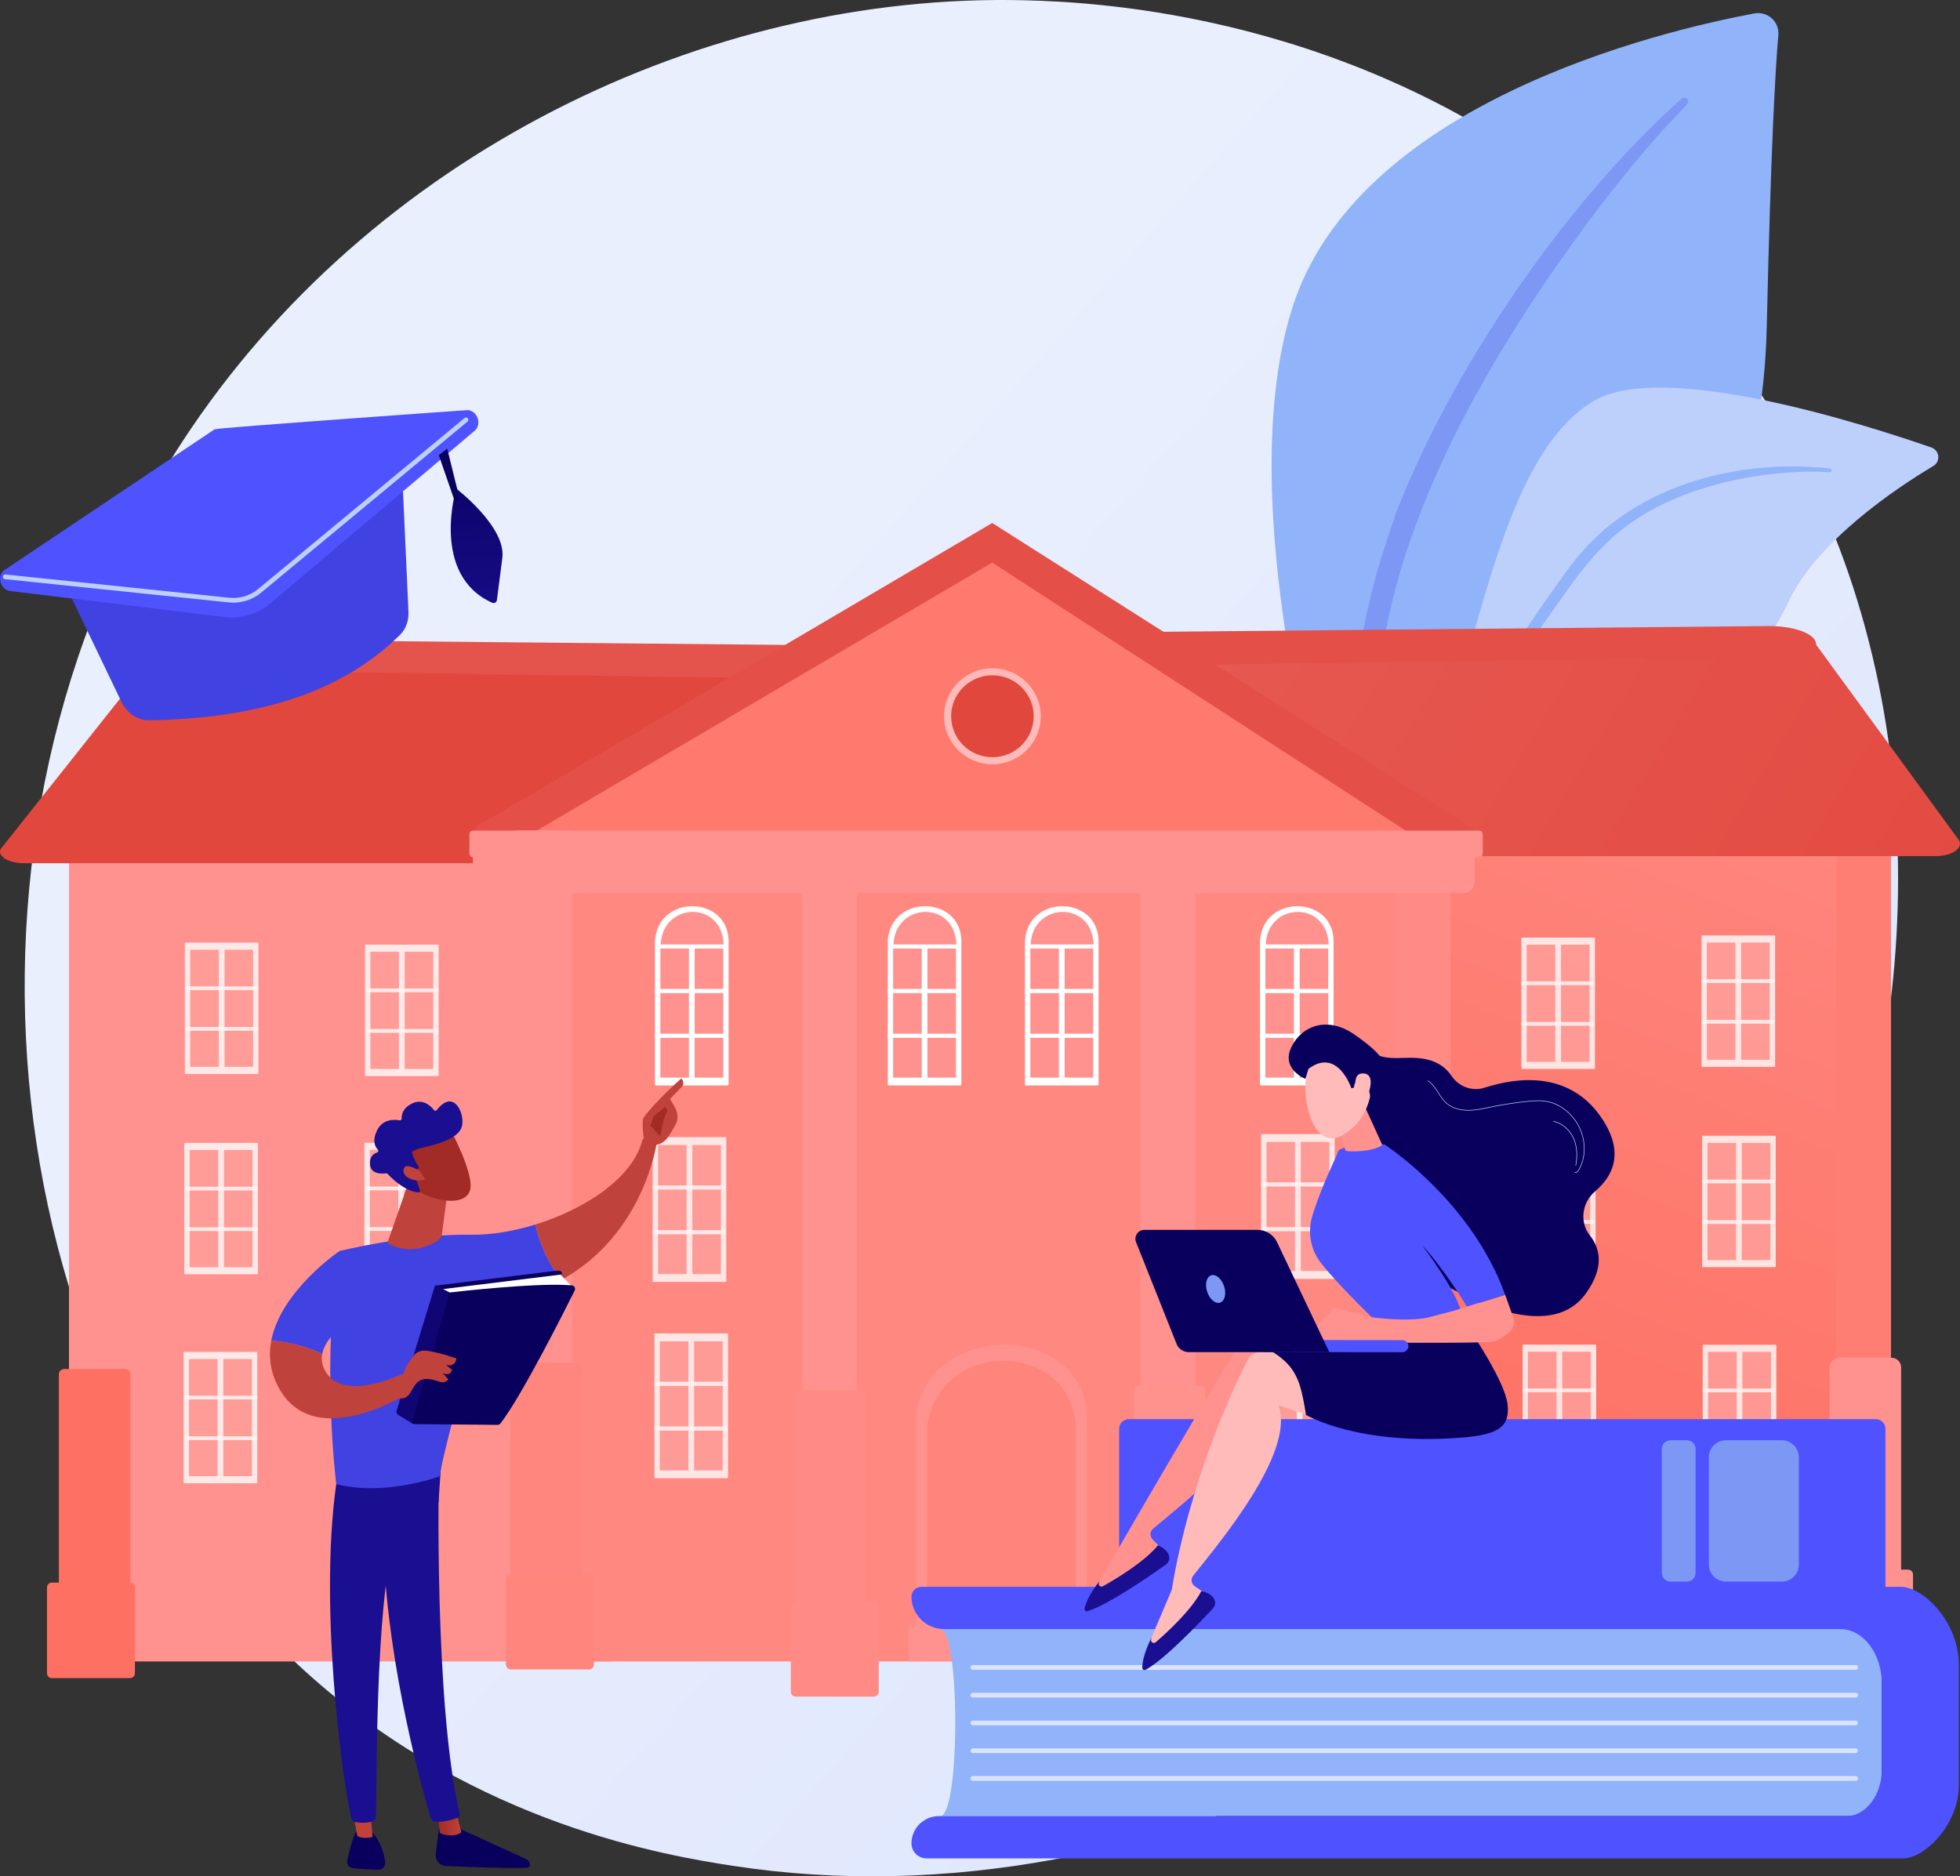 <svg width="258" height="247" viewBox="0 0 258 247" fill="none" xmlns="http://www.w3.org/2000/svg">
<rect x="0" y="0" width="258" height="247" fill="#333333" stroke="none"/>
<g clip-path="url(#clip0_23_2820)">
<path d="M239.514 166.868C215.589 222.767 151.856 254.083 96.587 245.636C87.594 244.261 62.938 240.166 41.108 220.85C-0.914 183.664 -9.9 110.031 23.997 58.143C48.67 20.376 92.897 -1.033 134.922 0.038C143.973 0.269 178.664 1.69 209.152 26.635C213.63 30.299 223.507 39.006 232.408 52.818C253.31 85.251 255.107 130.438 239.514 166.868Z" fill="url(#paint0_linear_23_2820)"/>
<path d="M181.427 131.235C181.427 131.235 180.753 103.141 193.795 95.621C206.837 88.101 231.632 83.4 232.561 43.059C233.106 19.441 233.694 9.114 234.089 4.612C234.125 4.203 234.065 3.792 233.914 3.41C233.763 3.028 233.525 2.686 233.218 2.41C232.912 2.135 232.545 1.934 232.147 1.822C231.749 1.711 231.331 1.692 230.924 1.768C218.573 4.079 178.449 13.58 170.037 40.753C160.065 72.969 181.427 131.235 181.427 131.235Z" fill="#91B3FA"/>
<path d="M221.372 12.989C207.814 24.987 192.137 46.22 183.781 67.455C182.706 70.954 179.571 78.396 178.208 91.619C176.991 102.646 177.597 114.3 179.072 122.016C179.118 122.249 179.255 122.455 179.453 122.588C179.652 122.721 179.895 122.771 180.131 122.727C180.976 122.568 180.863 121.666 180.856 121.694C179.17 108.515 179.871 92.111 183.731 77.31C188.665 59.139 199.673 41.519 211.048 26.575L212.219 25.103C221.036 13.867 222.893 13.784 222.072 13.001C221.978 12.912 221.854 12.861 221.725 12.859C221.595 12.857 221.469 12.903 221.372 12.989Z" fill="#7D97F4"/>
<path d="M158.589 151.167C156.708 151.742 178.572 131.835 189.971 96.979C195.345 80.554 198.733 59.452 209.698 52.832C218.822 47.321 245.534 55.884 254.237 58.91C254.481 58.995 254.696 59.147 254.856 59.348C255.016 59.549 255.115 59.791 255.142 60.046C255.169 60.301 255.122 60.558 255.007 60.788C254.891 61.017 254.713 61.209 254.492 61.342C249.624 64.25 239.085 71.259 235.338 79.398C230.396 90.123 218.51 95.581 208.577 96.005C198.644 96.43 192.991 97.467 185.873 112.004C178.755 126.54 163.924 149.532 158.589 151.167Z" fill="#BDD0FB"/>
<path d="M240.876 61.682C229.366 60.367 216.269 63.622 208.498 72.355L207.762 73.19C206.061 75.145 195.909 89.386 189.6 101.518C189.562 101.59 189.555 101.675 189.58 101.753C189.605 101.83 189.66 101.895 189.733 101.933C189.805 101.968 189.887 101.975 189.964 101.952C190.04 101.93 190.106 101.879 190.146 101.811C194.274 95.046 200.008 86.547 204.505 80.224C209.346 73.315 212.709 68.648 221.812 65.099C231.917 61.324 240.861 62.173 240.833 62.174C240.899 62.179 240.964 62.158 241.014 62.116C241.064 62.074 241.096 62.014 241.101 61.949C241.107 61.883 241.086 61.819 241.044 61.769C241.002 61.719 240.941 61.688 240.876 61.682Z" fill="#91B3FA"/>
<path d="M177.303 108.813H247.398V216.094C247.398 216.56 247.212 217.006 246.88 217.336C246.548 217.665 246.098 217.85 245.629 217.85H177.303V108.813Z" fill="url(#paint1_linear_23_2820)"/>
<path d="M248.919 108.371H241.72V217.195H248.919V108.371Z" fill="url(#paint2_linear_23_2820)"/>
<path d="M248.967 178.732H242.117C241.407 178.732 240.832 179.302 240.832 180.006V216.718C240.832 217.422 241.407 217.993 242.117 217.993H248.967C249.676 217.993 250.251 217.422 250.251 216.718V180.006C250.251 179.302 249.676 178.732 248.967 178.732Z" fill="url(#paint3_linear_23_2820)"/>
<path d="M251.17 206.629H240.885C240.528 206.629 240.239 206.916 240.239 207.27V218.468C240.239 218.822 240.528 219.109 240.885 219.109H251.17C251.526 219.109 251.816 218.822 251.816 218.468V207.27C251.816 206.916 251.526 206.629 251.17 206.629Z" fill="url(#paint4_linear_23_2820)"/>
<g opacity="0.89">
<path opacity="0.89" d="M200.361 140.718H209.85C209.905 140.718 209.95 140.674 209.95 140.619V123.523C209.95 123.468 209.905 123.424 209.85 123.424H200.361C200.305 123.424 200.26 123.468 200.26 123.523V140.619C200.26 140.674 200.305 140.718 200.361 140.718Z" fill="white"/>
<path opacity="0.89" d="M205.537 139.783H209.188C209.218 139.783 209.243 139.759 209.243 139.728V124.413C209.243 124.382 209.218 124.358 209.188 124.358H205.537C205.506 124.358 205.481 124.382 205.481 124.413V139.728C205.481 139.759 205.506 139.783 205.537 139.783Z" fill="url(#paint5_linear_23_2820)"/>
<path opacity="0.89" d="M201.023 139.783H204.674C204.705 139.783 204.729 139.759 204.729 139.728V124.413C204.729 124.382 204.705 124.358 204.674 124.358H201.023C200.992 124.358 200.967 124.382 200.967 124.413V139.728C200.967 139.759 200.992 139.783 201.023 139.783Z" fill="url(#paint6_linear_23_2820)"/>
<path opacity="0.89" d="M209.849 129.19H200.26V129.683H209.849V129.19Z" fill="white"/>
<path opacity="0.89" d="M209.849 134.534H200.26V135.028H209.849V134.534Z" fill="white"/>
</g>
<g opacity="0.89">
<path opacity="0.89" d="M200.441 166.794H209.93C209.985 166.794 210.03 166.75 210.03 166.695V149.599C210.03 149.544 209.985 149.499 209.93 149.499H200.441C200.385 149.499 200.34 149.544 200.34 149.599V166.695C200.34 166.75 200.385 166.794 200.441 166.794Z" fill="white"/>
<path opacity="0.89" d="M205.618 165.86H209.269C209.299 165.86 209.324 165.836 209.324 165.805V150.49C209.324 150.459 209.299 150.435 209.269 150.435H205.618C205.587 150.435 205.562 150.459 205.562 150.49V165.805C205.562 165.836 205.587 165.86 205.618 165.86Z" fill="url(#paint7_linear_23_2820)"/>
<path opacity="0.89" d="M201.103 165.86H204.754C204.785 165.86 204.81 165.836 204.81 165.805V150.49C204.81 150.459 204.785 150.435 204.754 150.435H201.103C201.072 150.435 201.048 150.459 201.048 150.49V165.805C201.048 165.836 201.072 165.86 201.103 165.86Z" fill="url(#paint8_linear_23_2820)"/>
<path opacity="0.89" d="M209.93 155.266H200.341V155.759H209.93V155.266Z" fill="white"/>
<path opacity="0.89" d="M209.93 160.609H200.341V161.103H209.93V160.609Z" fill="white"/>
</g>
<g opacity="0.89">
<path opacity="0.89" d="M200.521 194.305H210.01C210.065 194.305 210.11 194.26 210.11 194.205V177.11C210.11 177.055 210.065 177.01 210.01 177.01H200.521C200.465 177.01 200.42 177.055 200.42 177.11V194.205C200.42 194.26 200.465 194.305 200.521 194.305Z" fill="white"/>
<path opacity="0.89" d="M205.697 193.371H209.348C209.378 193.371 209.403 193.346 209.403 193.316V178C209.403 177.97 209.378 177.945 209.348 177.945H205.697C205.666 177.945 205.641 177.97 205.641 178V193.316C205.641 193.346 205.666 193.371 205.697 193.371Z" fill="url(#paint9_linear_23_2820)"/>
<path opacity="0.89" d="M201.183 193.371H204.834C204.865 193.371 204.89 193.346 204.89 193.316V178C204.89 177.97 204.865 177.945 204.834 177.945H201.183C201.152 177.945 201.128 177.97 201.128 178V193.316C201.128 193.346 201.152 193.371 201.183 193.371Z" fill="url(#paint10_linear_23_2820)"/>
<path opacity="0.89" d="M210.01 182.777H200.42V183.27H210.01V182.777Z" fill="white"/>
<path opacity="0.89" d="M210.01 188.12H200.42V188.613H210.01V188.12Z" fill="white"/>
</g>
<g opacity="0.89">
<path opacity="0.89" d="M224.075 140.442H233.565C233.62 140.442 233.665 140.397 233.665 140.342V123.247C233.665 123.192 233.62 123.147 233.565 123.147H224.075C224.02 123.147 223.975 123.192 223.975 123.247V140.342C223.975 140.397 224.02 140.442 224.075 140.442Z" fill="white"/>
<path opacity="0.89" d="M229.252 139.508H232.902C232.933 139.508 232.958 139.483 232.958 139.453V124.137C232.958 124.107 232.933 124.082 232.902 124.082H229.252C229.221 124.082 229.196 124.107 229.196 124.137V139.453C229.196 139.483 229.221 139.508 229.252 139.508Z" fill="url(#paint11_linear_23_2820)"/>
<path opacity="0.89" d="M224.738 139.508H228.389C228.419 139.508 228.444 139.483 228.444 139.453V124.137C228.444 124.107 228.419 124.082 228.389 124.082H224.738C224.707 124.082 224.682 124.107 224.682 124.137V139.453C224.682 139.483 224.707 139.508 224.738 139.508Z" fill="url(#paint12_linear_23_2820)"/>
<path opacity="0.89" d="M233.564 128.914H223.975V129.407H233.564V128.914Z" fill="white"/>
<path opacity="0.89" d="M233.564 134.257H223.975V134.75H233.564V134.257Z" fill="white"/>
</g>
<g opacity="0.89">
<path opacity="0.89" d="M224.155 166.811H233.644C233.699 166.811 233.744 166.767 233.744 166.712V149.616C233.744 149.561 233.699 149.516 233.644 149.516H224.155C224.099 149.516 224.054 149.561 224.054 149.616V166.712C224.054 166.767 224.099 166.811 224.155 166.811Z" fill="white"/>
<path opacity="0.89" d="M229.332 165.876H232.983C233.013 165.876 233.038 165.852 233.038 165.821V150.506C233.038 150.475 233.013 150.451 232.983 150.451H229.332C229.301 150.451 229.276 150.475 229.276 150.506V165.821C229.276 165.852 229.301 165.876 229.332 165.876Z" fill="url(#paint13_linear_23_2820)"/>
<path opacity="0.89" d="M224.817 165.876H228.468C228.499 165.876 228.523 165.852 228.523 165.821V150.506C228.523 150.475 228.499 150.451 228.468 150.451H224.817C224.786 150.451 224.761 150.475 224.761 150.506V165.821C224.761 165.852 224.786 165.876 224.817 165.876Z" fill="url(#paint14_linear_23_2820)"/>
<path opacity="0.89" d="M233.644 155.283H224.055V155.776H233.644V155.283Z" fill="white"/>
<path opacity="0.89" d="M233.644 160.626H224.055V161.119H233.644V160.626Z" fill="white"/>
</g>
<g opacity="0.89">
<path opacity="0.89" d="M224.236 194.322H233.725C233.78 194.322 233.825 194.277 233.825 194.222V177.126C233.825 177.072 233.78 177.027 233.725 177.027H224.236C224.18 177.027 224.135 177.072 224.135 177.126V194.222C224.135 194.277 224.18 194.322 224.236 194.322Z" fill="white"/>
<path opacity="0.89" d="M229.412 193.387H233.063C233.093 193.387 233.118 193.362 233.118 193.332V178.016C233.118 177.986 233.093 177.961 233.063 177.961H229.412C229.381 177.961 229.356 177.986 229.356 178.016V193.332C229.356 193.362 229.381 193.387 229.412 193.387Z" fill="url(#paint15_linear_23_2820)"/>
<path opacity="0.89" d="M224.898 193.387H228.549C228.58 193.387 228.604 193.362 228.604 193.332V178.016C228.604 177.986 228.58 177.961 228.549 177.961H224.898C224.867 177.961 224.842 177.986 224.842 178.016V193.332C224.842 193.362 224.867 193.387 224.898 193.387Z" fill="url(#paint16_linear_23_2820)"/>
<path opacity="0.89" d="M233.724 182.793H224.135V183.287H233.724V182.793Z" fill="white"/>
<path opacity="0.89" d="M233.724 188.137H224.135V188.63H233.724V188.137Z" fill="white"/>
</g>
<path d="M254.819 112.698H181.662L141.892 84.997H239.155L257.697 110.374C258.678 111.461 257.14 112.698 254.819 112.698Z" fill="url(#paint17_linear_23_2820)"/>
<path d="M239.542 86.352L144.477 87.708L141.947 83.274L232.879 82.412C236.29 82.412 239.059 83.483 239.059 84.805L239.542 86.352Z" fill="url(#paint18_linear_23_2820)"/>
<path d="M80.697 218.714H12.37C11.901 218.714 11.451 218.529 11.119 218.199C10.787 217.87 10.601 217.424 10.601 216.958L10.601 109.749L80.697 109.749L80.697 218.714Z" fill="url(#paint19_linear_23_2820)"/>
<path d="M9.081 218.979H16.28L16.28 109.307H9.081L9.081 218.979Z" fill="url(#paint20_linear_23_2820)"/>
<path d="M8.46 219.784H16.457C16.85 219.784 17.168 219.468 17.168 219.078L17.168 180.922C17.168 180.532 16.85 180.216 16.457 180.216H8.46C8.067 180.216 7.749 180.532 7.749 180.922L7.749 219.078C7.749 219.468 8.067 219.784 8.46 219.784Z" fill="url(#paint21_linear_23_2820)"/>
<path d="M6.83 220.91H17.115C17.472 220.91 17.761 220.623 17.761 220.269V208.973C17.761 208.619 17.472 208.332 17.115 208.332H6.83C6.474 208.332 6.184 208.619 6.184 208.973L6.184 220.269C6.184 220.623 6.474 220.91 6.83 220.91Z" fill="url(#paint22_linear_23_2820)"/>
<g opacity="0.89">
<path opacity="0.89" d="M57.638 124.359H48.149C48.094 124.359 48.049 124.404 48.049 124.459V141.555C48.049 141.61 48.094 141.654 48.149 141.654H57.638C57.694 141.654 57.739 141.61 57.739 141.555V124.459C57.739 124.404 57.694 124.359 57.638 124.359Z" fill="white"/>
<path opacity="0.89" d="M52.462 125.295H48.811C48.781 125.295 48.756 125.319 48.756 125.35V140.665C48.756 140.696 48.781 140.72 48.811 140.72H52.462C52.493 140.72 52.518 140.696 52.518 140.665V125.35C52.518 125.319 52.493 125.295 52.462 125.295Z" fill="url(#paint23_linear_23_2820)"/>
<path opacity="0.89" d="M56.976 125.295H53.325C53.294 125.295 53.27 125.319 53.27 125.35V140.665C53.27 140.696 53.294 140.72 53.325 140.72H56.976C57.007 140.72 57.032 140.696 57.032 140.665V125.35C57.032 125.319 57.007 125.295 56.976 125.295Z" fill="url(#paint24_linear_23_2820)"/>
<path opacity="0.89" d="M48.149 130.62H57.738V130.127H48.149V130.62Z" fill="white"/>
<path opacity="0.89" d="M48.149 135.964H57.738V135.47H48.149V135.964Z" fill="white"/>
</g>
<g opacity="0.89">
<path opacity="0.89" d="M57.559 150.435H48.07C48.015 150.435 47.97 150.48 47.97 150.535V167.631C47.97 167.686 48.015 167.73 48.07 167.73H57.559C57.615 167.73 57.66 167.686 57.66 167.631V150.535C57.66 150.48 57.615 150.435 57.559 150.435Z" fill="white"/>
<path opacity="0.89" d="M52.383 151.37H48.732C48.702 151.37 48.677 151.395 48.677 151.426V166.741C48.677 166.772 48.702 166.796 48.732 166.796H52.383C52.414 166.796 52.439 166.772 52.439 166.741V151.426C52.439 151.395 52.414 151.37 52.383 151.37Z" fill="url(#paint25_linear_23_2820)"/>
<path opacity="0.89" d="M56.897 151.37H53.246C53.215 151.37 53.19 151.395 53.19 151.426V166.741C53.19 166.772 53.215 166.796 53.246 166.796H56.897C56.928 166.796 56.953 166.772 56.953 166.741V151.426C56.953 151.395 56.928 151.37 56.897 151.37Z" fill="url(#paint26_linear_23_2820)"/>
<path opacity="0.89" d="M48.07 156.695H57.659V156.202H48.07V156.695Z" fill="white"/>
<path opacity="0.89" d="M48.07 162.039H57.659V161.546H48.07V162.039Z" fill="white"/>
</g>
<g opacity="0.89">
<path opacity="0.89" d="M57.478 177.946H47.989C47.934 177.946 47.889 177.991 47.889 178.046V195.141C47.889 195.196 47.934 195.241 47.989 195.241H57.478C57.534 195.241 57.579 195.196 57.579 195.141V178.046C57.579 177.991 57.534 177.946 57.478 177.946Z" fill="white"/>
<path opacity="0.89" d="M52.302 178.881H48.651C48.621 178.881 48.596 178.906 48.596 178.936V194.252C48.596 194.282 48.621 194.307 48.651 194.307H52.302C52.333 194.307 52.358 194.282 52.358 194.252V178.936C52.358 178.906 52.333 178.881 52.302 178.881Z" fill="url(#paint27_linear_23_2820)"/>
<path opacity="0.89" d="M56.816 178.881H53.165C53.134 178.881 53.109 178.906 53.109 178.936V194.252C53.109 194.282 53.134 194.307 53.165 194.307H56.816C56.846 194.307 56.871 194.282 56.871 194.252V178.936C56.871 178.906 56.846 178.881 56.816 178.881Z" fill="url(#paint28_linear_23_2820)"/>
<path opacity="0.89" d="M47.989 184.206H57.578V183.713H47.989V184.206Z" fill="white"/>
<path opacity="0.89" d="M47.989 189.55H57.578V189.057H47.989V189.55Z" fill="white"/>
</g>
<g opacity="0.89">
<path opacity="0.89" d="M33.925 124.083H24.435C24.38 124.083 24.335 124.128 24.335 124.183V141.278C24.335 141.333 24.38 141.378 24.435 141.378H33.925C33.98 141.378 34.025 141.333 34.025 141.278V124.183C34.025 124.128 33.98 124.083 33.925 124.083Z" fill="white"/>
<path opacity="0.89" d="M28.748 125.018H25.098C25.067 125.018 25.042 125.043 25.042 125.073V140.389C25.042 140.419 25.067 140.444 25.098 140.444H28.748C28.779 140.444 28.804 140.419 28.804 140.389V125.073C28.804 125.043 28.779 125.018 28.748 125.018Z" fill="url(#paint29_linear_23_2820)"/>
<path opacity="0.89" d="M33.263 125.018H29.612C29.581 125.018 29.557 125.043 29.557 125.073V140.389C29.557 140.419 29.581 140.444 29.612 140.444H33.263C33.294 140.444 33.319 140.419 33.319 140.389V125.073C33.319 125.043 33.294 125.018 33.263 125.018Z" fill="url(#paint30_linear_23_2820)"/>
<path opacity="0.89" d="M24.436 130.343H34.025V129.849H24.436V130.343Z" fill="white"/>
<path opacity="0.89" d="M24.436 135.687H34.025V135.194H24.436V135.687Z" fill="white"/>
</g>
<g opacity="0.89">
<path opacity="0.89" d="M33.844 150.453H24.355C24.3 150.453 24.255 150.497 24.255 150.552V167.648C24.255 167.703 24.3 167.747 24.355 167.747H33.844C33.9 167.747 33.945 167.703 33.945 167.648V150.552C33.945 150.497 33.9 150.453 33.844 150.453Z" fill="white"/>
<path opacity="0.89" d="M28.668 151.387H25.017C24.987 151.387 24.962 151.412 24.962 151.443V166.758C24.962 166.788 24.987 166.813 25.017 166.813H28.668C28.699 166.813 28.724 166.788 28.724 166.758V151.443C28.724 151.412 28.699 151.387 28.668 151.387Z" fill="url(#paint31_linear_23_2820)"/>
<path opacity="0.89" d="M33.182 151.387H29.531C29.5 151.387 29.476 151.412 29.476 151.443V166.758C29.476 166.788 29.5 166.813 29.531 166.813H33.182C33.213 166.813 33.238 166.788 33.238 166.758V151.443C33.238 151.412 33.213 151.387 33.182 151.387Z" fill="url(#paint32_linear_23_2820)"/>
<path opacity="0.89" d="M24.356 156.712H33.945V156.219H24.356V156.712Z" fill="white"/>
<path opacity="0.89" d="M24.356 162.055H33.945V161.562H24.356V162.055Z" fill="white"/>
</g>
<g opacity="0.89">
<path opacity="0.89" d="M33.764 177.963H24.275C24.22 177.963 24.175 178.007 24.175 178.062V195.158C24.175 195.213 24.22 195.258 24.275 195.258H33.764C33.82 195.258 33.865 195.213 33.865 195.158V178.062C33.865 178.007 33.82 177.963 33.764 177.963Z" fill="white"/>
<path opacity="0.89" d="M28.588 178.898H24.937C24.907 178.898 24.882 178.923 24.882 178.953V194.269C24.882 194.299 24.907 194.324 24.937 194.324H28.588C28.619 194.324 28.644 194.299 28.644 194.269V178.953C28.644 178.923 28.619 178.898 28.588 178.898Z" fill="url(#paint33_linear_23_2820)"/>
<path opacity="0.89" d="M33.103 178.898H29.452C29.421 178.898 29.396 178.923 29.396 178.953V194.269C29.396 194.299 29.421 194.324 29.452 194.324H33.103C33.134 194.324 33.158 194.299 33.158 194.269V178.953C33.158 178.923 33.134 178.898 33.103 178.898Z" fill="url(#paint34_linear_23_2820)"/>
<path opacity="0.89" d="M24.276 184.223H33.865V183.729H24.276V184.223Z" fill="white"/>
<path opacity="0.89" d="M24.276 189.566H33.865V189.073H24.276V189.566Z" fill="white"/>
</g>
<path d="M3.181 113.637H76.338L116.108 88.136H18.844L0.298 111.498C-0.678 112.496 0.86 113.637 3.181 113.637Z" fill="url(#paint35_linear_23_2820)"/>
<path d="M17.799 88.088L112.864 89.444L115.394 85.009L24.462 84.147C21.051 84.147 18.286 85.219 18.286 86.541L17.799 88.088Z" fill="url(#paint36_linear_23_2820)"/>
<path d="M186.94 110.576H68.076V218.714H186.94V110.576Z" fill="url(#paint37_linear_23_2820)"/>
<path d="M190.937 109.334H183.738V218.249H190.937V109.334Z" fill="url(#paint38_linear_23_2820)"/>
<path d="M190.986 179.753H184.135C183.426 179.753 182.851 180.324 182.851 181.027V217.772C182.851 218.476 183.426 219.047 184.135 219.047H190.986C191.695 219.047 192.27 218.476 192.27 217.772V181.027C192.27 180.324 191.695 179.753 190.986 179.753Z" fill="url(#paint39_linear_23_2820)"/>
<path d="M193.189 207.674H182.905C182.548 207.674 182.259 207.961 182.259 208.315V219.524C182.259 219.878 182.548 220.165 182.905 220.165H193.189C193.546 220.165 193.835 219.878 193.835 219.524V208.315C193.835 207.961 193.546 207.674 193.189 207.674Z" fill="url(#paint40_linear_23_2820)"/>
<path d="M63.246 110.175L193.185 110.62C194.11 110.62 194.467 109.425 193.687 108.931L130.609 68.847L62.849 108.735C62.167 109.133 62.448 110.173 63.246 110.175Z" fill="url(#paint41_linear_23_2820)"/>
<path d="M68.076 110.855L186.941 110.576L130.608 74.062L68.076 110.855Z" fill="url(#paint42_linear_23_2820)"/>
<path d="M75.275 109.334H68.076V217.851H75.275V109.334Z" fill="url(#paint43_linear_23_2820)"/>
<path d="M75.648 179.355H68.149C67.618 179.355 67.189 179.781 67.189 180.308V217.696C67.189 218.222 67.618 218.649 68.149 218.649H75.648C76.178 218.649 76.608 218.222 76.608 217.696V180.308C76.608 179.781 76.178 179.355 75.648 179.355Z" fill="url(#paint44_linear_23_2820)"/>
<path d="M77.527 207.276H67.243C66.886 207.276 66.597 207.563 66.597 207.917V219.126C66.597 219.48 66.886 219.767 67.243 219.767H77.527C77.884 219.767 78.173 219.48 78.173 219.126V207.917C78.173 207.563 77.884 207.276 77.527 207.276Z" fill="url(#paint45_linear_23_2820)"/>
<path d="M112.778 112.511H105.579V221.426H112.778V112.511Z" fill="url(#paint46_linear_23_2820)"/>
<path d="M113.428 182.93H105.374C104.997 182.93 104.691 183.234 104.691 183.608V221.547C104.691 221.921 104.997 222.224 105.374 222.224H113.428C113.805 222.224 114.111 221.921 114.111 221.547V183.608C114.111 183.234 113.805 182.93 113.428 182.93Z" fill="url(#paint47_linear_23_2820)"/>
<path d="M115.029 210.851H104.744C104.388 210.851 104.099 211.138 104.099 211.492V222.702C104.099 223.055 104.388 223.342 104.744 223.342H115.029C115.386 223.342 115.675 223.055 115.675 222.702V211.492C115.675 211.138 115.386 210.851 115.029 210.851Z" fill="url(#paint48_linear_23_2820)"/>
<path d="M157.336 111.997H150.137V220.912H157.336V111.997Z" fill="url(#paint49_linear_23_2820)"/>
<path d="M158.046 182.417H149.87C149.526 182.417 149.248 182.694 149.248 183.034V221.095C149.248 221.435 149.526 221.711 149.87 221.711H158.046C158.389 221.711 158.668 221.435 158.668 221.095V183.034C158.668 182.694 158.389 182.417 158.046 182.417Z" fill="url(#paint50_linear_23_2820)"/>
<path d="M159.587 210.339H149.302C148.945 210.339 148.656 210.626 148.656 210.979V222.189C148.656 222.543 148.945 222.83 149.302 222.83H159.587C159.943 222.83 160.232 222.543 160.232 222.189V210.979C160.232 210.626 159.943 210.339 159.587 210.339Z" fill="url(#paint51_linear_23_2820)"/>
<g opacity="0.89">
<path opacity="0.89" d="M86.243 194.596H95.733C95.788 194.596 95.833 194.552 95.833 194.497V175.638C95.833 175.583 95.788 175.538 95.733 175.538H86.243C86.188 175.538 86.143 175.583 86.143 175.638V194.497C86.143 194.552 86.188 194.596 86.243 194.596Z" fill="white"/>
<path opacity="0.89" d="M91.421 193.566H95.071C95.102 193.566 95.127 193.542 95.127 193.511V176.624C95.127 176.594 95.102 176.569 95.071 176.569H91.421C91.39 176.569 91.365 176.594 91.365 176.624V193.511C91.365 193.542 91.39 193.566 91.421 193.566Z" fill="url(#paint52_linear_23_2820)"/>
<path opacity="0.89" d="M86.906 193.566H90.557C90.587 193.566 90.612 193.542 90.612 193.511V176.624C90.612 176.594 90.587 176.569 90.557 176.569H86.906C86.875 176.569 86.85 176.594 86.85 176.624V193.511C86.85 193.542 86.875 193.566 86.906 193.566Z" fill="url(#paint53_linear_23_2820)"/>
<path opacity="0.89" d="M95.732 181.892H86.143V182.436H95.732V181.892Z" fill="white"/>
<path opacity="0.89" d="M95.732 187.781H86.143V188.325H95.732V187.781Z" fill="white"/>
</g>
<g opacity="0.89">
<path opacity="0.89" d="M86.014 168.755H95.503C95.559 168.755 95.603 168.711 95.603 168.656V149.796C95.603 149.742 95.559 149.697 95.503 149.697H86.014C85.959 149.697 85.914 149.742 85.914 149.796V168.656C85.914 168.711 85.959 168.755 86.014 168.755Z" fill="white"/>
<path opacity="0.89" d="M91.192 167.725H94.843C94.874 167.725 94.898 167.7 94.898 167.67V150.783C94.898 150.752 94.874 150.728 94.843 150.728H91.192C91.161 150.728 91.136 150.752 91.136 150.783V167.67C91.136 167.7 91.161 167.725 91.192 167.725Z" fill="url(#paint54_linear_23_2820)"/>
<path opacity="0.89" d="M86.677 167.725H90.328C90.359 167.725 90.384 167.7 90.384 167.67V150.783C90.384 150.752 90.359 150.728 90.328 150.728H86.677C86.647 150.728 86.622 150.752 86.622 150.783V167.67C86.622 167.7 86.647 167.725 86.677 167.725Z" fill="url(#paint55_linear_23_2820)"/>
<path opacity="0.89" d="M95.505 156.052H85.915V156.596H95.505V156.052Z" fill="white"/>
<path opacity="0.89" d="M95.505 161.941H85.915V162.485H95.505V161.941Z" fill="white"/>
</g>
<g opacity="0.89">
<path opacity="0.89" d="M166.333 194.192H175.823C175.878 194.192 175.923 194.148 175.923 194.093V175.234C175.923 175.179 175.878 175.134 175.823 175.134H166.333C166.278 175.134 166.233 175.179 166.233 175.234V194.093C166.233 194.148 166.278 194.192 166.333 194.192Z" fill="white"/>
<path opacity="0.89" d="M171.51 193.162H175.161C175.192 193.162 175.217 193.137 175.217 193.107V176.22C175.217 176.19 175.192 176.165 175.161 176.165H171.51C171.48 176.165 171.455 176.19 171.455 176.22V193.107C171.455 193.137 171.48 193.162 171.51 193.162Z" fill="url(#paint56_linear_23_2820)"/>
<path opacity="0.89" d="M166.996 193.162H170.647C170.677 193.162 170.702 193.137 170.702 193.107V176.22C170.702 176.19 170.677 176.165 170.647 176.165H166.996C166.965 176.165 166.94 176.19 166.94 176.22V193.107C166.94 193.137 166.965 193.162 166.996 193.162Z" fill="url(#paint57_linear_23_2820)"/>
<path opacity="0.89" d="M175.823 181.489H166.233V182.033H175.823V181.489Z" fill="white"/>
<path opacity="0.89" d="M175.823 187.377H166.233V187.921H175.823V187.377Z" fill="white"/>
</g>
<g opacity="0.89">
<path opacity="0.89" d="M166.105 168.352H175.594C175.649 168.352 175.694 168.307 175.694 168.252V149.393C175.694 149.338 175.649 149.293 175.594 149.293H166.105C166.049 149.293 166.005 149.338 166.005 149.393V168.252C166.005 168.307 166.049 168.352 166.105 168.352Z" fill="white"/>
<path opacity="0.89" d="M171.282 167.322H174.933C174.963 167.322 174.988 167.297 174.988 167.266V150.38C174.988 150.349 174.963 150.324 174.933 150.324H171.282C171.251 150.324 171.227 150.349 171.227 150.38V167.266C171.227 167.297 171.251 167.322 171.282 167.322Z" fill="url(#paint58_linear_23_2820)"/>
<path opacity="0.89" d="M166.767 167.322H170.418C170.449 167.322 170.474 167.297 170.474 167.266V150.38C170.474 150.349 170.449 150.324 170.418 150.324H166.767C166.736 150.324 166.712 150.349 166.712 150.38V167.266C166.712 167.297 166.736 167.322 166.767 167.322Z" fill="url(#paint59_linear_23_2820)"/>
<path opacity="0.89" d="M175.594 155.648H166.005V156.192H175.594V155.648Z" fill="white"/>
<path opacity="0.89" d="M175.594 161.536H166.005V162.08H175.594V161.536Z" fill="white"/>
</g>
<path d="M130.636 100.608C134.153 100.608 137.005 97.779 137.005 94.289C137.005 90.799 134.153 87.97 130.636 87.97C127.119 87.97 124.268 90.799 124.268 94.289C124.268 97.779 127.119 100.608 130.636 100.608Z" fill="url(#paint60_linear_23_2820)"/>
<path d="M130.636 99.682C133.638 99.682 136.072 97.268 136.072 94.289C136.072 91.311 133.638 88.896 130.636 88.896C127.635 88.896 125.201 91.311 125.201 94.289C125.201 97.268 127.635 99.682 130.636 99.682Z" fill="url(#paint61_linear_23_2820)"/>
<path d="M143.063 217.533H120.562V186.116C122.59 173.792 142.347 174.223 143.063 186.116V217.533Z" fill="url(#paint62_linear_23_2820)"/>
<path d="M141.584 217.533H122.032V187.744C123.795 176.059 140.962 176.468 141.584 187.744V217.533Z" fill="url(#paint63_linear_23_2820)"/>
<path d="M119.918 213.856H143.804C143.841 213.856 143.878 213.864 143.913 213.878C143.947 213.892 143.978 213.913 144.005 213.939C144.031 213.965 144.052 213.996 144.066 214.03C144.081 214.064 144.088 214.101 144.088 214.138V216.815H119.635V214.138C119.635 214.064 119.665 213.992 119.718 213.939C119.771 213.886 119.843 213.857 119.918 213.856Z" fill="url(#paint64_linear_23_2820)"/>
<path d="M119.918 215.739H143.804C143.841 215.739 143.878 215.746 143.913 215.76C143.947 215.774 143.978 215.795 144.005 215.821C144.031 215.847 144.052 215.879 144.066 215.913C144.081 215.947 144.088 215.984 144.088 216.021V218.698H119.635V216.021C119.635 215.946 119.665 215.874 119.718 215.822C119.771 215.769 119.843 215.739 119.918 215.739Z" fill="url(#paint65_linear_23_2820)"/>
<path d="M166.023 142.892H175.381C175.403 142.892 175.424 142.887 175.444 142.879C175.465 142.871 175.483 142.859 175.498 142.844C175.514 142.828 175.526 142.81 175.535 142.79C175.543 142.77 175.547 142.749 175.547 142.727V123.834C175.446 117.857 166.265 117.71 165.857 123.834V142.727C165.857 142.771 165.875 142.813 165.906 142.843C165.937 142.874 165.979 142.892 166.023 142.892Z" fill="white"/>
<path d="M171.133 141.861H174.784C174.815 141.861 174.84 141.837 174.84 141.806V124.919C174.84 124.889 174.815 124.864 174.784 124.864H171.133C171.103 124.864 171.078 124.889 171.078 124.919V141.806C171.078 141.837 171.103 141.861 171.133 141.861Z" fill="url(#paint66_linear_23_2820)"/>
<path d="M166.62 141.861H170.271C170.301 141.861 170.326 141.837 170.326 141.806V124.919C170.326 124.889 170.301 124.864 170.271 124.864H166.62C166.589 124.864 166.564 124.889 166.564 124.919V141.806C166.564 141.837 166.589 141.861 166.62 141.861Z" fill="url(#paint67_linear_23_2820)"/>
<path d="M175.447 130.188H165.857V130.732H175.447V130.188Z" fill="white"/>
<path d="M175.447 136.076H165.857V136.62H175.447V136.076Z" fill="white"/>
<path d="M166.61 124.331C166.832 118.77 174.678 118.465 174.9 124.331H166.61Z" fill="url(#paint68_linear_23_2820)"/>
<path d="M117.025 142.892H126.383C126.405 142.892 126.426 142.887 126.446 142.879C126.467 142.871 126.485 142.859 126.5 142.844C126.516 142.828 126.528 142.81 126.537 142.79C126.545 142.77 126.549 142.749 126.549 142.727V123.834C126.448 117.857 117.267 117.71 116.859 123.834V142.727C116.859 142.749 116.864 142.77 116.872 142.79C116.88 142.81 116.893 142.828 116.908 142.843C116.923 142.859 116.942 142.871 116.962 142.879C116.982 142.887 117.003 142.892 117.025 142.892Z" fill="white"/>
<path d="M122.136 141.861H125.787C125.818 141.861 125.843 141.837 125.843 141.806V124.919C125.843 124.889 125.818 124.864 125.787 124.864H122.136C122.106 124.864 122.081 124.889 122.081 124.919V141.806C122.081 141.837 122.106 141.861 122.136 141.861Z" fill="url(#paint69_linear_23_2820)"/>
<path d="M117.622 141.861H121.273C121.303 141.861 121.328 141.837 121.328 141.806V124.919C121.328 124.889 121.303 124.864 121.273 124.864H117.622C117.591 124.864 117.566 124.889 117.566 124.919V141.806C117.566 141.837 117.591 141.861 117.622 141.861Z" fill="url(#paint70_linear_23_2820)"/>
<path d="M126.449 130.188H116.859V130.732H126.449V130.188Z" fill="white"/>
<path d="M126.449 136.076H116.859V136.62H126.449V136.076Z" fill="white"/>
<path d="M117.612 124.331C117.834 118.77 125.68 118.465 125.902 124.331H117.612Z" fill="url(#paint71_linear_23_2820)"/>
<path d="M135.085 142.892H144.442C144.464 142.892 144.486 142.887 144.506 142.879C144.526 142.871 144.545 142.859 144.56 142.844C144.576 142.828 144.588 142.81 144.596 142.79C144.605 142.77 144.609 142.749 144.609 142.727V123.834C144.508 117.857 135.327 117.71 134.919 123.834V142.727C134.919 142.771 134.936 142.813 134.967 142.843C134.999 142.874 135.041 142.892 135.085 142.892Z" fill="white"/>
<path d="M140.196 141.861H143.847C143.877 141.861 143.902 141.837 143.902 141.806V124.919C143.902 124.889 143.877 124.864 143.847 124.864H140.196C140.165 124.864 140.14 124.889 140.14 124.919V141.806C140.14 141.837 140.165 141.861 140.196 141.861Z" fill="url(#paint72_linear_23_2820)"/>
<path d="M135.68 141.861H139.331C139.362 141.861 139.387 141.837 139.387 141.806V124.919C139.387 124.889 139.362 124.864 139.331 124.864H135.68C135.65 124.864 135.625 124.889 135.625 124.919V141.806C135.625 141.837 135.65 141.861 135.68 141.861Z" fill="url(#paint73_linear_23_2820)"/>
<path d="M144.509 130.188H134.919V130.732H144.509V130.188Z" fill="white"/>
<path d="M144.509 136.076H134.919V136.62H144.509V136.076Z" fill="white"/>
<path d="M135.672 124.331C135.894 118.77 143.74 118.465 143.962 124.331H135.672Z" fill="url(#paint74_linear_23_2820)"/>
<path d="M86.383 142.892H95.741C95.785 142.892 95.827 142.874 95.859 142.843C95.89 142.813 95.907 142.771 95.908 142.727V123.834C95.806 117.857 86.625 117.71 86.217 123.834V142.727C86.217 142.749 86.221 142.77 86.23 142.79C86.238 142.81 86.25 142.828 86.266 142.844C86.281 142.859 86.299 142.871 86.32 142.879C86.34 142.887 86.362 142.892 86.383 142.892Z" fill="white"/>
<path d="M91.495 141.861H95.146C95.176 141.861 95.201 141.837 95.201 141.806V124.919C95.201 124.889 95.176 124.864 95.146 124.864H91.495C91.464 124.864 91.439 124.889 91.439 124.919V141.806C91.439 141.837 91.464 141.861 91.495 141.861Z" fill="url(#paint75_linear_23_2820)"/>
<path d="M86.98 141.861H90.631C90.662 141.861 90.686 141.837 90.686 141.806V124.919C90.686 124.889 90.662 124.864 90.631 124.864H86.98C86.949 124.864 86.924 124.889 86.924 124.919V141.806C86.924 141.837 86.949 141.861 86.98 141.861Z" fill="url(#paint76_linear_23_2820)"/>
<path d="M95.806 130.188H86.217V130.732H95.806V130.188Z" fill="white"/>
<path d="M95.806 136.076H86.217V136.62H95.806V136.076Z" fill="white"/>
<path d="M86.971 124.331C87.193 118.77 95.038 118.465 95.26 124.331H86.971Z" fill="url(#paint77_linear_23_2820)"/>
<path d="M62.238 112.253H194.114V116.12C194.114 116.505 193.96 116.874 193.686 117.145C193.412 117.417 193.041 117.57 192.653 117.57H63.698C63.311 117.57 62.939 117.417 62.665 117.145C62.391 116.874 62.237 116.505 62.237 116.12V112.253H62.238Z" fill="url(#paint78_linear_23_2820)"/>
<path d="M194.7 109.334H62.268C62.002 109.334 61.787 109.547 61.787 109.811V112.36C61.787 112.624 62.002 112.837 62.268 112.837H194.7C194.965 112.837 195.181 112.624 195.181 112.36V109.811C195.181 109.547 194.965 109.334 194.7 109.334Z" fill="url(#paint79_linear_23_2820)"/>
<path d="M32.249 81.004L9.04 77.919L15.989 92.394C16.721 93.889 18.139 94.842 19.597 94.818C32.958 94.602 44.508 91.633 52.679 83.546C53.423 82.808 53.815 81.714 53.768 80.546L53.024 64.121C53.024 64.121 32.558 81.034 32.249 81.004Z" fill="url(#paint80_linear_23_2820)"/>
<path d="M0.479 75.116L28.246 56.517C28.474 56.318 61.575 53.984 61.575 53.984C62.848 54.055 63.465 55.893 62.487 56.7L35.608 79.412C34.777 80.114 33.809 80.637 32.764 80.948C31.719 81.26 30.62 81.353 29.537 81.221L1.366 77.807C0.133 77.686 -0.446 75.925 0.479 75.116Z" fill="url(#paint81_linear_23_2820)"/>
<path d="M60.056 64.32C60.056 64.32 56.608 75.642 64.773 79.341C65.067 79.473 65.374 79.295 65.416 78.96L66.123 73.45C66.648 69.36 60.056 64.32 60.056 64.32Z" fill="url(#paint82_linear_23_2820)"/>
<path d="M60.535 65.789L59.872 66.014L57.759 59.912L58.867 59.061L60.535 65.789Z" fill="url(#paint83_linear_23_2820)"/>
<path d="M30.717 79.335C30.522 79.336 30.328 79.326 30.134 79.305L0.651 76.239C0.57 76.231 0.495 76.19 0.443 76.127C0.391 76.064 0.367 75.983 0.375 75.902C0.378 75.862 0.39 75.822 0.409 75.786C0.428 75.75 0.455 75.718 0.486 75.692C0.518 75.667 0.555 75.648 0.595 75.636C0.634 75.625 0.676 75.622 0.717 75.627L30.202 78.691C30.874 78.758 31.552 78.692 32.198 78.496C32.844 78.3 33.444 77.98 33.964 77.552L61.155 55.016C61.218 54.968 61.298 54.947 61.378 54.956C61.457 54.965 61.53 55.004 61.581 55.065C61.632 55.126 61.658 55.204 61.653 55.283C61.648 55.362 61.612 55.437 61.553 55.49L34.364 78.026C33.339 78.871 32.049 79.335 30.717 79.335Z" fill="#BDD0FB"/>
<path d="M57.907 240.06C57.907 240.06 57.543 242.105 57.364 244.133C57.348 244.32 57.371 244.509 57.43 244.688C57.49 244.867 57.585 245.032 57.711 245.173C57.837 245.314 57.99 245.429 58.161 245.51C58.332 245.59 58.518 245.636 58.708 245.644C61.426 245.757 67.242 245.975 69.329 245.883C69.402 245.879 69.473 245.859 69.536 245.822C69.6 245.786 69.653 245.736 69.692 245.675C69.732 245.614 69.756 245.545 69.763 245.473C69.77 245.4 69.76 245.328 69.733 245.261C69.635 245.018 69.448 244.822 69.209 244.712L59.604 240.327L57.907 240.06Z" fill="url(#paint84_linear_23_2820)"/>
<path d="M57.611 238.854L57.903 241.302C57.903 241.302 59.586 242.08 60.736 241.204L60.039 238.476L57.611 238.854Z" fill="url(#paint85_linear_23_2820)"/>
<path d="M57.828 192.831C57.702 193.47 57.15 224.732 60.515 238.742C60.543 238.853 60.53 238.969 60.478 239.07C60.427 239.172 60.341 239.252 60.235 239.295C59.358 239.632 58.431 239.819 57.492 239.849C57.309 239.854 57.129 239.8 56.981 239.693C56.833 239.587 56.724 239.435 56.673 239.26C55.711 236.01 51.098 219.725 50.492 204.168C49.82 186.784 50.492 203.576 50.492 203.576L50.886 192.83L57.828 192.831Z" fill="url(#paint86_linear_23_2820)"/>
<path d="M46.856 241.127C46.856 241.127 46.277 242.161 45.715 244.906C45.691 245.023 45.691 245.143 45.717 245.26C45.743 245.376 45.793 245.486 45.864 245.582C45.935 245.679 46.026 245.759 46.13 245.818C46.235 245.877 46.35 245.914 46.47 245.925C47.366 246.014 48.75 246.125 49.857 246.118C49.977 246.118 50.096 246.092 50.206 246.043C50.316 245.994 50.414 245.922 50.494 245.833C50.574 245.743 50.634 245.638 50.671 245.524C50.707 245.41 50.718 245.29 50.704 245.171C50.581 244.169 50.2 242.525 49.019 241.243L46.856 241.127Z" fill="url(#paint87_linear_23_2820)"/>
<path d="M46.348 237.975L47.031 241.678C47.031 241.678 47.707 242.176 49.046 241.815L48.719 237.832L46.348 237.975Z" fill="url(#paint88_linear_23_2820)"/>
<path d="M44.5 193.791C41.745 210.285 45.097 234.557 46.228 239.308C46.261 239.45 46.336 239.579 46.443 239.68C46.55 239.78 46.685 239.846 46.83 239.87C47.335 239.954 48.166 240.021 48.985 239.781C49.122 239.742 49.243 239.66 49.331 239.549C49.42 239.437 49.47 239.301 49.476 239.159C49.629 235.319 49.355 211.739 51.922 202.421C52.052 201.949 52.343 201.536 52.745 201.253L57.726 197.739L58.108 192.06L44.5 193.791Z" fill="url(#paint89_linear_23_2820)"/>
<path d="M62.05 162.538C53.796 162.402 44.688 164.688 44.688 164.688C42.228 178.933 44.258 195.364 44.258 195.364C50.648 197.027 57.856 194.348 57.856 194.348C58.919 188.394 63.875 171.636 63.875 171.636C67.905 171.14 71.229 169.985 73.966 168.459C71.879 166.059 70.894 163.004 70.467 161.198C67.553 162.099 64.597 162.58 62.05 162.538Z" fill="url(#paint90_linear_23_2820)"/>
<path d="M86.432 150.471C85.626 149.5 84.595 149.959 84.595 149.959C83.38 155.05 77.012 159.178 70.468 161.196C70.895 163.002 71.879 166.056 73.966 168.456C84.825 162.4 86.432 150.471 86.432 150.471Z" fill="url(#paint91_linear_23_2820)"/>
<path d="M86.235 150.721C86.32 150.987 85.34 151.396 84.759 150.301C84.739 149.777 84.417 147.529 84.733 147.102C86.415 144.825 89.677 141.973 89.677 141.973C90.229 142.512 89.775 143.039 89.775 143.039L88.192 144.674C88.523 145.268 88.927 145.769 89.116 146.487C89.255 147.035 89.176 147.615 88.896 148.107C88.617 148.603 88.238 149.249 87.88 149.754C87.202 150.714 86.235 150.721 86.235 150.721Z" fill="url(#paint92_linear_23_2820)"/>
<path d="M87.5 145.74L86.058 146.952L85.61 148.16L86.896 149.576C86.896 149.576 87.328 147.176 87.649 146.661C87.97 146.145 87.797 145.891 87.5 145.74Z" fill="url(#paint93_linear_23_2820)"/>
<path d="M47.854 172.619L44.689 164.692C44.689 164.692 36.978 169.89 35.71 176.48C37.167 176.587 39.818 176.963 42.413 178.263C42.983 175.147 47.854 172.619 47.854 172.619Z" fill="url(#paint94_linear_23_2820)"/>
<path d="M54.591 180.082C54.591 180.082 45.935 184.935 43.014 180.793C42.408 179.931 42.263 179.077 42.412 178.261C39.815 176.961 37.167 176.585 35.709 176.479C35.328 178.465 35.53 180.579 36.706 182.714C41.823 192.001 55.737 182.201 55.737 182.201L54.591 180.082Z" fill="url(#paint95_linear_23_2820)"/>
<path d="M58.904 170.682L75.32 169.387L73.481 167.482L58.052 169.519L58.904 170.682Z" fill="white"/>
<path d="M54.066 186.857L58.791 170.486C58.817 170.396 58.87 170.314 58.942 170.253C59.014 170.192 59.103 170.153 59.198 170.142C60.053 170.044 62.534 169.766 65.398 169.526C68.848 169.236 72.853 169.001 75.251 169.2C75.33 169.206 75.406 169.232 75.472 169.274C75.539 169.316 75.594 169.373 75.633 169.441C75.672 169.509 75.694 169.586 75.696 169.664C75.698 169.742 75.681 169.82 75.646 169.89C74.285 172.622 68.685 183.738 65.883 187.38C65.837 187.439 65.778 187.487 65.71 187.52C65.643 187.553 65.568 187.57 65.493 187.57L54.531 187.468C54.456 187.468 54.383 187.451 54.316 187.418C54.249 187.385 54.191 187.337 54.145 187.277C54.1 187.218 54.07 187.149 54.056 187.076C54.042 187.003 54.046 186.928 54.066 186.857Z" fill="url(#paint96_linear_23_2820)"/>
<path d="M57.472 169.224L73.407 167.26C73.511 167.247 73.616 167.262 73.712 167.303C73.808 167.343 73.891 167.408 73.954 167.491C73.974 167.517 73.986 167.548 73.99 167.58C73.994 167.613 73.99 167.645 73.977 167.675C73.964 167.705 73.943 167.731 73.917 167.751C73.89 167.77 73.859 167.783 73.827 167.786L57.827 169.758L57.472 169.224Z" fill="url(#paint97_linear_23_2820)"/>
<path d="M59.198 170.142L54.207 187.346L52.425 186.26C52.331 186.204 52.26 186.118 52.221 186.016C52.182 185.914 52.178 185.803 52.21 185.699L57.226 169.324C57.233 169.3 57.246 169.278 57.263 169.259C57.28 169.241 57.301 169.226 57.324 169.217C57.347 169.207 57.372 169.203 57.398 169.204C57.423 169.206 57.447 169.212 57.469 169.224L59.198 170.142Z" fill="url(#paint98_linear_23_2820)"/>
<path d="M52.565 184.08C52.266 183.972 53.064 180.332 53.699 179.514C54.307 178.73 54.636 177.563 56.351 177.835C58.065 178.107 60.087 178.824 60.087 178.824C60.087 178.824 59.985 180.068 58.682 179.664L59.488 180.286C59.488 180.286 59.373 181.28 58.272 180.749L59.023 181.572C59.023 181.572 58.647 182.199 57.741 181.865C53.678 180.361 54.861 184.404 52.565 184.08Z" fill="url(#paint99_linear_23_2820)"/>
<path d="M53.689 155.893L51.062 163.43C51.041 163.49 51.042 163.556 51.065 163.616C51.088 163.675 51.131 163.725 51.187 163.757C51.904 164.149 54.483 165.284 57.591 163.329C57.751 163.229 57.887 163.096 57.99 162.938C58.092 162.78 58.159 162.602 58.184 162.415L59.035 155.893H53.689Z" fill="url(#paint100_linear_23_2820)"/>
<path d="M59.402 148.909C59.402 148.909 62.285 154.296 61.916 156.472C61.547 158.648 57.975 158.492 54.851 156.724L52.67 150.908L59.402 148.909Z" fill="url(#paint101_linear_23_2820)"/>
<path d="M54.991 153.868C55.02 153.855 55.047 153.836 55.069 153.812C55.09 153.787 55.106 153.759 55.115 153.728C55.124 153.697 55.127 153.665 55.122 153.633C55.118 153.601 55.106 153.57 55.089 153.543C54.857 153.193 54.424 152.477 54.282 151.855C54.282 151.855 53.764 151.525 55.602 151.089C57.44 150.652 60.181 149.974 60.758 148.422C61.319 146.911 59.843 143.102 57.488 146.135C57.467 146.162 57.44 146.185 57.409 146.2C57.378 146.216 57.344 146.224 57.309 146.224C57.274 146.224 57.24 146.216 57.209 146.2C57.178 146.185 57.151 146.162 57.13 146.135C56.744 145.636 55.729 144.601 54.32 145.229C53.001 145.816 52.853 146.775 52.871 147.258C52.872 147.291 52.866 147.324 52.853 147.355C52.839 147.385 52.819 147.412 52.794 147.434C52.769 147.456 52.739 147.471 52.706 147.48C52.674 147.489 52.64 147.49 52.607 147.484C51.941 147.358 50.341 147.249 49.594 148.877C48.979 150.219 49.379 150.978 49.743 151.349C49.77 151.376 49.789 151.41 49.8 151.447C49.81 151.484 49.81 151.523 49.8 151.56C49.791 151.597 49.771 151.631 49.745 151.659C49.718 151.686 49.684 151.706 49.647 151.717C49.209 151.849 48.644 152.218 48.7 153.237C48.778 154.645 50.365 154.521 50.817 154.457C50.853 154.451 50.89 154.455 50.925 154.467C50.96 154.479 50.991 154.499 51.016 154.526C51.403 154.951 53.147 156.757 55.036 156.975C55.074 156.979 55.112 156.973 55.147 156.959C55.182 156.944 55.213 156.921 55.236 156.891C55.26 156.862 55.276 156.827 55.282 156.79C55.288 156.753 55.285 156.715 55.273 156.679L54.456 154.322C54.438 154.269 54.44 154.212 54.462 154.16C54.484 154.109 54.526 154.068 54.577 154.046L54.991 153.868Z" fill="url(#paint102_linear_23_2820)"/>
<path d="M55.32 154.204C55.32 154.204 53.266 152.806 53.116 153.983C52.967 155.159 54.965 155.688 55.956 155.249L55.32 154.204Z" fill="url(#paint103_linear_23_2820)"/>
<path d="M123.757 239.069H247.71V214.45H123.757C126.41 214.453 126.41 239.069 123.757 239.069Z" fill="#91B3FA"/>
<path d="M247.71 232.909V221.644C247.71 217.673 245.26 214.453 242.238 214.453H124.28C123.139 214.453 122.046 214.003 121.239 213.203C120.433 212.403 119.98 211.318 119.98 210.187C119.98 209.842 120.118 209.512 120.363 209.269C120.608 209.026 120.941 208.889 121.288 208.889H250.205C253.161 208.889 257.855 213.502 257.855 219.192V234.923C257.855 240.288 253.298 244.637 250.51 244.637H121.962C121.436 244.637 120.931 244.429 120.559 244.06C120.186 243.691 119.977 243.19 119.977 242.667C119.977 241.713 120.358 240.799 121.038 240.124C121.718 239.45 122.639 239.07 123.601 239.07H243.026C245.611 239.069 247.71 236.311 247.71 232.909Z" fill="url(#paint104_linear_23_2820)"/>
<path d="M244.272 219.813H128.049C127.966 219.813 127.886 219.78 127.827 219.722C127.768 219.663 127.735 219.584 127.735 219.502C127.735 219.419 127.768 219.34 127.827 219.282C127.886 219.224 127.966 219.191 128.049 219.191H244.272C244.356 219.191 244.435 219.224 244.494 219.282C244.553 219.34 244.586 219.419 244.586 219.502C244.586 219.584 244.553 219.663 244.494 219.722C244.435 219.78 244.356 219.813 244.272 219.813Z" fill="url(#paint105_linear_23_2820)"/>
<path d="M244.272 223.467H128.049C127.966 223.467 127.886 223.434 127.827 223.376C127.768 223.317 127.735 223.238 127.735 223.156C127.735 223.073 127.768 222.994 127.827 222.936C127.886 222.877 127.966 222.845 128.049 222.845H244.272C244.356 222.845 244.435 222.877 244.494 222.936C244.553 222.994 244.586 223.073 244.586 223.156C244.586 223.238 244.553 223.317 244.494 223.376C244.435 223.434 244.356 223.467 244.272 223.467Z" fill="url(#paint106_linear_23_2820)"/>
<path d="M244.272 227.121H128.049C127.969 227.116 127.894 227.082 127.839 227.025C127.784 226.967 127.754 226.891 127.754 226.812C127.754 226.733 127.784 226.656 127.839 226.599C127.894 226.542 127.969 226.507 128.049 226.503H244.272C244.352 226.507 244.427 226.542 244.482 226.599C244.537 226.656 244.567 226.733 244.567 226.812C244.567 226.891 244.537 226.967 244.482 227.025C244.427 227.082 244.352 227.116 244.272 227.121Z" fill="url(#paint107_linear_23_2820)"/>
<path d="M244.272 230.774H128.049C127.969 230.77 127.894 230.736 127.839 230.678C127.784 230.621 127.754 230.545 127.754 230.465C127.754 230.386 127.784 230.31 127.839 230.253C127.894 230.195 127.969 230.161 128.049 230.157H244.272C244.352 230.161 244.427 230.195 244.482 230.253C244.537 230.31 244.567 230.386 244.567 230.465C244.567 230.545 244.537 230.621 244.482 230.678C244.427 230.736 244.352 230.77 244.272 230.774Z" fill="url(#paint108_linear_23_2820)"/>
<path d="M244.272 234.428H128.049C127.966 234.428 127.886 234.395 127.827 234.337C127.768 234.279 127.735 234.2 127.735 234.117C127.735 234.035 127.768 233.955 127.827 233.897C127.886 233.839 127.966 233.806 128.049 233.806H244.272C244.356 233.806 244.435 233.839 244.494 233.897C244.553 233.955 244.586 234.035 244.586 234.117C244.586 234.2 244.553 234.279 244.494 234.337C244.435 234.395 244.356 234.428 244.272 234.428Z" fill="url(#paint109_linear_23_2820)"/>
<path d="M148.588 210.979H246.914C247.617 210.979 248.187 210.413 248.187 209.716V188.082C248.187 187.384 247.617 186.819 246.914 186.819H148.588C147.885 186.819 147.315 187.384 147.315 188.082V209.716C147.315 210.413 147.885 210.979 148.588 210.979Z" fill="url(#paint110_linear_23_2820)"/>
<path d="M234.533 189.595H227.192C225.947 189.595 224.938 190.597 224.938 191.832V205.965C224.938 207.2 225.947 208.202 227.192 208.202H234.533C235.779 208.202 236.788 207.2 236.788 205.965V191.832C236.788 190.597 235.779 189.595 234.533 189.595Z" fill="#7D97F4"/>
<path d="M222.051 189.595H219.891C219.26 189.595 218.748 190.103 218.748 190.729V207.068C218.748 207.694 219.26 208.202 219.891 208.202H222.051C222.683 208.202 223.194 207.694 223.194 207.068V190.729C223.194 190.103 222.683 189.595 222.051 189.595Z" fill="#7D97F4"/>
<path d="M180.911 138.364C180.911 138.364 180.911 139.342 184.112 139.285C185.895 139.251 189.201 138.865 191.07 141.632C192.033 143.061 193.79 143.714 195.438 143.181C199.543 141.855 206.413 140.881 210.687 146.976C213.949 151.627 212.34 154.815 209.97 156.824C208.232 158.299 207.885 160.873 209.297 162.661C210.65 164.374 211.196 166.866 208.752 170.273C203.277 177.91 189.143 168.477 189.143 168.477L175.946 146.265L180.911 138.364Z" fill="url(#paint111_linear_23_2820)"/>
<path d="M207.409 154.386C207.367 154.386 207.325 154.376 207.288 154.356C207.279 154.351 207.272 154.343 207.269 154.333C207.266 154.323 207.267 154.313 207.272 154.303C207.277 154.295 207.285 154.288 207.294 154.285C207.304 154.282 207.315 154.283 207.324 154.287C207.503 154.376 207.693 154.157 207.778 154.012C208.934 152.038 208.684 149.281 207.171 147.308C206.265 146.126 205.043 145.328 203.73 145.059C202.798 144.868 201.839 144.945 200.936 145.04C199.409 145.201 197.871 145.437 196.368 145.745L196.002 145.821C195.117 146.005 194.201 146.195 193.283 146.198H193.267C192.091 146.198 191.06 145.859 190.363 145.242C189.93 144.858 189.608 144.354 189.296 143.875C188.922 143.294 188.535 142.693 187.953 142.31C187.949 142.308 187.945 142.304 187.942 142.3C187.939 142.296 187.937 142.291 187.936 142.286C187.935 142.281 187.935 142.276 187.936 142.271C187.937 142.266 187.939 142.261 187.942 142.257C187.945 142.253 187.948 142.249 187.953 142.246C187.957 142.244 187.962 142.242 187.967 142.241C187.972 142.24 187.977 142.24 187.982 142.241C187.987 142.242 187.992 142.244 187.996 142.246C188.587 142.638 188.981 143.246 189.357 143.834C189.666 144.312 189.984 144.807 190.411 145.185C191.093 145.789 192.105 146.121 193.263 146.121H193.279C194.189 146.121 195.1 145.929 195.981 145.745L196.348 145.669C197.856 145.361 199.393 145.123 200.927 144.963C201.835 144.867 202.799 144.791 203.744 144.984C205.075 145.256 206.313 146.064 207.231 147.261C208.763 149.258 209.015 152.05 207.843 154.05C207.738 154.232 207.574 154.386 207.409 154.386Z" fill="#BDD0FB"/>
<path d="M207.429 153.435H207.423C207.418 153.434 207.413 153.433 207.408 153.43C207.404 153.427 207.4 153.424 207.397 153.42C207.394 153.415 207.392 153.41 207.39 153.405C207.389 153.4 207.389 153.395 207.39 153.39C207.638 152.084 207.537 150.868 207.097 149.874C206.585 148.714 205.575 147.862 204.466 147.652C204.461 147.651 204.456 147.649 204.451 147.646C204.447 147.644 204.443 147.64 204.44 147.636C204.437 147.631 204.435 147.627 204.434 147.622C204.433 147.617 204.433 147.611 204.434 147.606C204.437 147.596 204.443 147.588 204.451 147.582C204.46 147.576 204.47 147.574 204.48 147.576C205.616 147.792 206.646 148.661 207.167 149.844C207.615 150.853 207.716 152.085 207.465 153.407C207.462 153.414 207.458 153.421 207.451 153.427C207.445 153.432 207.437 153.435 207.429 153.435Z" fill="#BDD0FB"/>
<path d="M144.722 208.148C144.754 208.135 162.285 177.673 164.653 174.807C164.849 174.57 165.102 174.385 165.389 174.271C165.676 174.157 165.987 174.116 166.293 174.153L171.189 174.735L176.937 187.074L167.36 181.54C168.308 188.043 156.006 197.707 151.786 201.233C151.685 201.318 151.602 201.422 151.543 201.54C151.484 201.657 151.45 201.786 151.443 201.917C151.436 202.048 151.456 202.18 151.502 202.303C151.548 202.426 151.619 202.539 151.71 202.634L153.394 204.384C150.629 207.165 147.439 208.951 143.837 209.777L144.722 208.148Z" fill="url(#paint112_linear_23_2820)"/>
<path d="M152.418 203.435C152.418 203.435 153.492 203.78 153.856 204.73C153.935 204.955 153.938 205.199 153.864 205.426C153.789 205.652 153.642 205.848 153.444 205.983C151.674 207.241 145.83 211.304 143.143 212.1C143.093 212.114 143.039 212.115 142.988 212.103C142.937 212.091 142.89 212.065 142.851 212.029C142.813 211.994 142.784 211.949 142.769 211.899C142.753 211.849 142.751 211.796 142.762 211.745C142.901 211.123 143.348 209.878 144.789 208.067L144.659 208.326C144.623 208.398 144.612 208.478 144.626 208.556C144.64 208.634 144.678 208.706 144.736 208.761C144.794 208.816 144.868 208.851 144.948 208.861C145.027 208.871 145.108 208.856 145.177 208.817C146.977 207.806 150.648 205.597 152.418 203.435Z" fill="url(#paint113_linear_23_2820)"/>
<path d="M151.549 215.624C151.579 215.605 154.209 209.318 154.237 209.3C156.648 194.731 162.532 182.253 164.269 178.971C164.412 178.699 164.622 178.468 164.88 178.298C165.137 178.129 165.433 178.027 165.741 178.001L170.651 177.585L178.802 188.511L168.294 185.014C170.549 191.192 160.472 203.127 157.059 207.428C156.977 207.531 156.917 207.65 156.883 207.777C156.85 207.904 156.842 208.036 156.862 208.166C156.882 208.296 156.928 208.421 156.998 208.532C157.068 208.644 157.161 208.74 157.27 208.814L159.275 210.197C157.134 213.476 154.374 215.866 151.016 217.396L151.549 215.624Z" fill="url(#paint114_linear_23_2820)"/>
<path d="M158.125 209.464C158.125 209.464 159.249 209.586 159.799 210.442C159.922 210.646 159.974 210.885 159.948 211.121C159.921 211.358 159.817 211.579 159.651 211.751C158.174 213.338 153.284 218.49 150.808 219.81C150.761 219.835 150.709 219.847 150.656 219.845C150.603 219.844 150.551 219.828 150.506 219.801C150.461 219.773 150.424 219.734 150.398 219.688C150.373 219.642 150.36 219.59 150.36 219.538C150.369 218.902 150.555 217.597 151.596 215.53L151.522 215.81C151.502 215.887 151.506 215.968 151.536 216.042C151.565 216.116 151.618 216.179 151.686 216.221C151.754 216.263 151.834 216.282 151.913 216.276C151.993 216.27 152.069 216.238 152.129 216.186C153.689 214.837 156.834 211.936 158.125 209.464Z" fill="url(#paint115_linear_23_2820)"/>
<path d="M193.634 175.283C193.634 175.283 198.075 181.838 198.439 184.828C198.804 187.818 197.211 188.852 192.562 189.233C178.729 190.368 171.909 186.254 171.909 186.254C170.962 180.267 170.29 178.744 162.386 175.488C162.386 175.488 172.382 176.276 174.395 175.502C176.407 174.728 193.634 175.283 193.634 175.283Z" fill="url(#paint116_linear_23_2820)"/>
<path d="M181.622 174.415C181.622 174.415 176.449 169.526 173.904 166.291C173.226 165.428 172.766 164.417 172.563 163.342C172.359 162.267 172.417 161.159 172.732 160.111C173.897 156.225 175.957 152.201 176.148 151.574C176.437 150.614 182.239 150.654 182.239 150.654C182.239 150.654 193.651 158.003 198.135 170.452L193.099 172.008C193.099 172.008 190.12 167.048 187.176 163.893C187.176 163.893 192.27 170.572 192.45 173.305L181.622 174.415Z" fill="url(#paint117_linear_23_2820)"/>
<path d="M175.446 146.205C175.506 146.404 177.02 151.384 177.138 151.487C177.257 151.59 180.458 151.761 181.965 150.739L178.89 143.985L175.446 146.205Z" fill="url(#paint118_linear_23_2820)"/>
<path d="M171.768 176.344L175.654 172.148L180.142 173.347C180.142 173.347 185.375 174.152 188.37 173.347L191.365 172.547L198.132 170.456L199.196 173.437C199.326 173.805 199.333 174.206 199.213 174.578C199.094 174.95 198.856 175.274 198.535 175.499C197.95 175.912 197.263 176.366 196.826 176.556C195.934 176.943 176.295 176.678 176.295 176.678L171.768 176.344Z" fill="url(#paint119_linear_23_2820)"/>
<path d="M184.632 178.004H184.591L166.714 177.984C166.507 177.977 166.31 177.891 166.166 177.742C166.021 177.594 165.94 177.396 165.94 177.19C165.94 176.984 166.021 176.786 166.166 176.638C166.31 176.489 166.507 176.403 166.714 176.396L184.591 176.415C184.8 176.415 185 176.496 185.15 176.64C185.3 176.785 185.387 176.982 185.392 177.189C185.397 177.397 185.32 177.598 185.178 177.75C185.035 177.902 184.839 177.992 184.63 178.002L184.632 178.004Z" fill="url(#paint120_linear_23_2820)"/>
<path d="M150.645 161.9H165.532C166.07 161.9 166.597 162.051 167.051 162.337C167.506 162.623 167.869 163.031 168.098 163.514L174.981 177.995H156.48C156.134 177.995 155.796 177.892 155.51 177.698C155.224 177.505 155.003 177.231 154.877 176.912L149.539 163.513C149.468 163.334 149.442 163.141 149.463 162.949C149.485 162.758 149.553 162.575 149.662 162.416C149.771 162.257 149.918 162.127 150.089 162.037C150.26 161.947 150.451 161.9 150.645 161.9Z" fill="url(#paint121_linear_23_2820)"/>
<path d="M161.133 169.324C161.455 170.319 161.217 171.285 160.601 171.482C159.985 171.679 159.222 171.032 158.899 170.038C158.576 169.043 158.815 168.077 159.431 167.881C160.047 167.684 160.811 168.33 161.133 169.324Z" fill="#7D97F4"/>
<path d="M172.587 139.45C172.587 139.45 171.228 141.867 172.133 145.837C173.039 149.807 175.123 150.353 176.559 149.537C177.996 148.721 179.906 147.198 180.474 143.739C181.043 140.281 174.429 136.405 172.587 139.45Z" fill="url(#paint122_linear_23_2820)"/>
<path d="M177.882 143.251C177.882 143.251 176.07 137.819 172.234 140.708L171.827 142.019C171.827 142.019 168.582 140.741 169.985 137.841C171.387 134.942 174.794 133.805 178.17 136.109C181.546 138.413 183.32 140.331 182.851 143.046C182.381 145.761 180.411 144.619 180.411 144.619C180.411 144.619 180.217 142.569 179.283 142.115C178.349 141.661 178.215 143.181 178.215 143.181L177.882 143.251Z" fill="url(#paint123_linear_23_2820)"/>
<path d="M178.68 144.018C178.68 144.018 177.732 141.231 179.448 141.305C181.164 141.379 180.2 143.971 179.761 144.914L178.68 144.018Z" fill="url(#paint124_linear_23_2820)"/>
</g>
<defs>
<linearGradient id="paint0_linear_23_2820" x1="270.976" y1="250.343" x2="87.1" y2="88.195" gradientUnits="userSpaceOnUse">
<stop stop-color="#DAE3FE"/>
<stop offset="1" stop-color="#E9EFFD"/>
</linearGradient>
<linearGradient id="paint1_linear_23_2820" x1="259.098" y1="49.59" x2="195.808" y2="205.025" gradientUnits="userSpaceOnUse">
<stop stop-color="#FF928E"/>
<stop offset="1" stop-color="#FE7062"/>
</linearGradient>
<linearGradient id="paint2_linear_23_2820" x1="18762.1" y1="214063" x2="6926.87" y2="214697" gradientUnits="userSpaceOnUse">
<stop stop-color="#FF928E"/>
<stop offset="1" stop-color="#FE7062"/>
</linearGradient>
<linearGradient id="paint3_linear_23_2820" x1="24383" y1="92403.9" x2="47543.1" y2="88751" gradientUnits="userSpaceOnUse">
<stop stop-color="#FF928E"/>
<stop offset="1" stop-color="#FE7062"/>
</linearGradient>
<linearGradient id="paint4_linear_23_2820" x1="30842.2" y1="30944.4" x2="51374.1" y2="18424.3" gradientUnits="userSpaceOnUse">
<stop stop-color="#FF928E"/>
<stop offset="1" stop-color="#FE7062"/>
</linearGradient>
<linearGradient id="paint5_linear_23_2820" x1="10525.7" y1="27475.3" x2="8991.98" y2="32157.2" gradientUnits="userSpaceOnUse">
<stop stop-color="#FF928E"/>
<stop offset="1" stop-color="#FE7062"/>
</linearGradient>
<linearGradient id="paint6_linear_23_2820" x1="10333" y1="27403.6" x2="8799.26" y2="32085.3" gradientUnits="userSpaceOnUse">
<stop stop-color="#FF928E"/>
<stop offset="1" stop-color="#FE7062"/>
</linearGradient>
<linearGradient id="paint7_linear_23_2820" x1="10529.2" y1="32027.3" x2="8995.96" y2="36709.4" gradientUnits="userSpaceOnUse">
<stop stop-color="#FF928E"/>
<stop offset="1" stop-color="#FE7062"/>
</linearGradient>
<linearGradient id="paint8_linear_23_2820" x1="10336.5" y1="31955.5" x2="8803.22" y2="36637.6" gradientUnits="userSpaceOnUse">
<stop stop-color="#FF928E"/>
<stop offset="1" stop-color="#FE7062"/>
</linearGradient>
<linearGradient id="paint9_linear_23_2820" x1="10532.6" y1="36829.6" x2="8998.91" y2="41511.3" gradientUnits="userSpaceOnUse">
<stop stop-color="#FF928E"/>
<stop offset="1" stop-color="#FE7062"/>
</linearGradient>
<linearGradient id="paint10_linear_23_2820" x1="10339.9" y1="36757.7" x2="8806.12" y2="41439.6" gradientUnits="userSpaceOnUse">
<stop stop-color="#FF928E"/>
<stop offset="1" stop-color="#FE7062"/>
</linearGradient>
<linearGradient id="paint11_linear_23_2820" x1="11545.5" y1="27427.3" x2="10011.8" y2="32109" gradientUnits="userSpaceOnUse">
<stop stop-color="#FF928E"/>
<stop offset="1" stop-color="#FE7062"/>
</linearGradient>
<linearGradient id="paint12_linear_23_2820" x1="11352.8" y1="27355.4" x2="9819.04" y2="32037.3" gradientUnits="userSpaceOnUse">
<stop stop-color="#FF928E"/>
<stop offset="1" stop-color="#FE7062"/>
</linearGradient>
<linearGradient id="paint13_linear_23_2820" x1="11549" y1="32030.3" x2="10015.7" y2="36712.4" gradientUnits="userSpaceOnUse">
<stop stop-color="#FF928E"/>
<stop offset="1" stop-color="#FE7062"/>
</linearGradient>
<linearGradient id="paint14_linear_23_2820" x1="11356.1" y1="31958.4" x2="9822.41" y2="36640.3" gradientUnits="userSpaceOnUse">
<stop stop-color="#FF928E"/>
<stop offset="1" stop-color="#FE7062"/>
</linearGradient>
<linearGradient id="paint15_linear_23_2820" x1="11552.3" y1="36832.6" x2="10018.6" y2="41514.3" gradientUnits="userSpaceOnUse">
<stop stop-color="#FF928E"/>
<stop offset="1" stop-color="#FE7062"/>
</linearGradient>
<linearGradient id="paint16_linear_23_2820" x1="11359.6" y1="36760.7" x2="9825.88" y2="41442.5" gradientUnits="userSpaceOnUse">
<stop stop-color="#FF928E"/>
<stop offset="1" stop-color="#FE7062"/>
</linearGradient>
<linearGradient id="paint17_linear_23_2820" x1="279.43" y1="139.655" x2="114.209" y2="40.447" gradientUnits="userSpaceOnUse">
<stop stop-color="#E1473D"/>
<stop offset="1" stop-color="#E9605A"/>
</linearGradient>
<linearGradient id="paint18_linear_23_2820" x1="251701" y1="7041.12" x2="251819" y2="766.258" gradientUnits="userSpaceOnUse">
<stop stop-color="#E1473D"/>
<stop offset="1" stop-color="#E9605A"/>
</linearGradient>
<linearGradient id="paint19_linear_23_2820" x1="491338" y1="105857" x2="504213" y2="412831" gradientUnits="userSpaceOnUse">
<stop stop-color="#FF928E"/>
<stop offset="1" stop-color="#FE7062"/>
</linearGradient>
<linearGradient id="paint20_linear_23_2820" x1="48704.7" y1="267420" x2="60625.8" y2="268054" gradientUnits="userSpaceOnUse">
<stop stop-color="#FF928E"/>
<stop offset="1" stop-color="#FE7062"/>
</linearGradient>
<linearGradient id="paint21_linear_23_2820" x1="64039.6" y1="111957" x2="40376.6" y2="108254" gradientUnits="userSpaceOnUse">
<stop stop-color="#FF928E"/>
<stop offset="1" stop-color="#FE7062"/>
</linearGradient>
<linearGradient id="paint22_linear_23_2820" x1="77878.1" y1="37160.6" x2="57190.5" y2="24643.5" gradientUnits="userSpaceOnUse">
<stop stop-color="#FF928E"/>
<stop offset="1" stop-color="#FE7062"/>
</linearGradient>
<linearGradient id="paint23_linear_23_2820" x1="26062.1" y1="27598.7" x2="27595.4" y2="32280.9" gradientUnits="userSpaceOnUse">
<stop stop-color="#FF928E"/>
<stop offset="1" stop-color="#FE7062"/>
</linearGradient>
<linearGradient id="paint24_linear_23_2820" x1="26245.8" y1="27527" x2="27779.1" y2="32209.2" gradientUnits="userSpaceOnUse">
<stop stop-color="#FF928E"/>
<stop offset="1" stop-color="#FE7062"/>
</linearGradient>
<linearGradient id="paint25_linear_23_2820" x1="26058.8" y1="32150.6" x2="27592.5" y2="36832.3" gradientUnits="userSpaceOnUse">
<stop stop-color="#FF928E"/>
<stop offset="1" stop-color="#FE7062"/>
</linearGradient>
<linearGradient id="paint26_linear_23_2820" x1="26242.5" y1="32078.8" x2="27776.3" y2="36760.6" gradientUnits="userSpaceOnUse">
<stop stop-color="#FF928E"/>
<stop offset="1" stop-color="#FE7062"/>
</linearGradient>
<linearGradient id="paint27_linear_23_2820" x1="26055.6" y1="36952.5" x2="27588.8" y2="41634.5" gradientUnits="userSpaceOnUse">
<stop stop-color="#FF928E"/>
<stop offset="1" stop-color="#FE7062"/>
</linearGradient>
<linearGradient id="paint28_linear_23_2820" x1="26239.2" y1="36880.8" x2="27772.5" y2="41562.8" gradientUnits="userSpaceOnUse">
<stop stop-color="#FF928E"/>
<stop offset="1" stop-color="#FE7062"/>
</linearGradient>
<linearGradient id="paint29_linear_23_2820" x1="25089.8" y1="27550" x2="26623.1" y2="32232" gradientUnits="userSpaceOnUse">
<stop stop-color="#FF928E"/>
<stop offset="1" stop-color="#FE7062"/>
</linearGradient>
<linearGradient id="paint30_linear_23_2820" x1="25273.5" y1="27478.3" x2="26806.7" y2="32160.3" gradientUnits="userSpaceOnUse">
<stop stop-color="#FF928E"/>
<stop offset="1" stop-color="#FE7062"/>
</linearGradient>
<linearGradient id="paint31_linear_23_2820" x1="25086.5" y1="32153" x2="26620.2" y2="36834.8" gradientUnits="userSpaceOnUse">
<stop stop-color="#FF928E"/>
<stop offset="1" stop-color="#FE7062"/>
</linearGradient>
<linearGradient id="paint32_linear_23_2820" x1="25270.5" y1="32081.2" x2="26804.1" y2="36762.9" gradientUnits="userSpaceOnUse">
<stop stop-color="#FF928E"/>
<stop offset="1" stop-color="#FE7062"/>
</linearGradient>
<linearGradient id="paint33_linear_23_2820" x1="25083.3" y1="36955.2" x2="26616.5" y2="41637.4" gradientUnits="userSpaceOnUse">
<stop stop-color="#FF928E"/>
<stop offset="1" stop-color="#FE7062"/>
</linearGradient>
<linearGradient id="paint34_linear_23_2820" x1="25267" y1="36883.5" x2="26800.2" y2="41565.5" gradientUnits="userSpaceOnUse">
<stop stop-color="#FF928E"/>
<stop offset="1" stop-color="#FE7062"/>
</linearGradient>
<linearGradient id="paint35_linear_23_2820" x1="732402" y1="52223.3" x2="766927" y2="-41434" gradientUnits="userSpaceOnUse">
<stop stop-color="#E1473D"/>
<stop offset="1" stop-color="#E9605A"/>
</linearGradient>
<linearGradient id="paint36_linear_23_2820" x1="118689" y1="7013" x2="118889" y2="-373.384" gradientUnits="userSpaceOnUse">
<stop stop-color="#E1473D"/>
<stop offset="1" stop-color="#E9605A"/>
</linearGradient>
<linearGradient id="paint37_linear_23_2820" x1="193891" y1="-45912.7" x2="176084" y2="169401" gradientUnits="userSpaceOnUse">
<stop stop-color="#FF928E"/>
<stop offset="1" stop-color="#FE7062"/>
</linearGradient>
<linearGradient id="paint38_linear_23_2820" x1="14043.3" y1="215491" x2="2198.74" y2="216125" gradientUnits="userSpaceOnUse">
<stop stop-color="#FF928E"/>
<stop offset="1" stop-color="#FE7062"/>
</linearGradient>
<linearGradient id="paint39_linear_23_2820" x1="18226.5" y1="92944.3" x2="41402.5" y2="89291.9" gradientUnits="userSpaceOnUse">
<stop stop-color="#FF928E"/>
<stop offset="1" stop-color="#FE7062"/>
</linearGradient>
<linearGradient id="paint40_linear_23_2820" x1="23290.6" y1="31119.6" x2="43839.6" y2="18599.6" gradientUnits="userSpaceOnUse">
<stop stop-color="#FF928E"/>
<stop offset="1" stop-color="#FE7062"/>
</linearGradient>
<linearGradient id="paint41_linear_23_2820" x1="236526" y1="-13838.1" x2="236802" y2="20740.2" gradientUnits="userSpaceOnUse">
<stop stop-color="#E1473D"/>
<stop offset="1" stop-color="#E9605A"/>
</linearGradient>
<linearGradient id="paint42_linear_23_2820" x1="212310" y1="-12368.6" x2="209657" y2="25124.9" gradientUnits="userSpaceOnUse">
<stop stop-color="#FF928E"/>
<stop offset="1" stop-color="#FE7062"/>
</linearGradient>
<linearGradient id="paint43_linear_23_2820" x1="4636.08" y1="214412" x2="-7168.12" y2="215046" gradientUnits="userSpaceOnUse">
<stop stop-color="#FF928E"/>
<stop offset="1" stop-color="#FE7062"/>
</linearGradient>
<linearGradient id="paint44_linear_23_2820" x1="5933.31" y1="92807.3" x2="29311" y2="89123.1" gradientUnits="userSpaceOnUse">
<stop stop-color="#FF928E"/>
<stop offset="1" stop-color="#FE7062"/>
</linearGradient>
<linearGradient id="paint45_linear_23_2820" x1="8226.45" y1="31063.2" x2="28775.3" y2="18543.7" gradientUnits="userSpaceOnUse">
<stop stop-color="#FF928E"/>
<stop offset="1" stop-color="#FE7062"/>
</linearGradient>
<linearGradient id="paint46_linear_23_2820" x1="7683.6" y1="219388" x2="-4161.04" y2="220022" gradientUnits="userSpaceOnUse">
<stop stop-color="#FF928E"/>
<stop offset="1" stop-color="#FE7062"/>
</linearGradient>
<linearGradient id="paint47_linear_23_2820" x1="9901.99" y1="94426.5" x2="33452.5" y2="90715.1" gradientUnits="userSpaceOnUse">
<stop stop-color="#FF928E"/>
<stop offset="1" stop-color="#FE7062"/>
</linearGradient>
<linearGradient id="paint48_linear_23_2820" x1="13110.9" y1="31569.3" x2="33659.7" y2="19049.5" gradientUnits="userSpaceOnUse">
<stop stop-color="#FF928E"/>
<stop offset="1" stop-color="#FE7062"/>
</linearGradient>
<linearGradient id="paint49_linear_23_2820" x1="11309.4" y1="218759" x2="-535.466" y2="219393" gradientUnits="userSpaceOnUse">
<stop stop-color="#FF928E"/>
<stop offset="1" stop-color="#FE7062"/>
</linearGradient>
<linearGradient id="paint50_linear_23_2820" x1="14629.6" y1="94206.7" x2="38218.6" y2="90489.2" gradientUnits="userSpaceOnUse">
<stop stop-color="#FF928E"/>
<stop offset="1" stop-color="#FE7062"/>
</linearGradient>
<linearGradient id="paint51_linear_23_2820" x1="18913.7" y1="31496.8" x2="39462.5" y2="18977.2" gradientUnits="userSpaceOnUse">
<stop stop-color="#FF928E"/>
<stop offset="1" stop-color="#FE7062"/>
</linearGradient>
<linearGradient id="paint52_linear_23_2820" x1="5623.72" y1="40163.1" x2="3616.95" y2="45722.4" gradientUnits="userSpaceOnUse">
<stop stop-color="#FF928E"/>
<stop offset="1" stop-color="#FE7062"/>
</linearGradient>
<linearGradient id="paint53_linear_23_2820" x1="5431.11" y1="40076.1" x2="3424.85" y2="45636" gradientUnits="userSpaceOnUse">
<stop stop-color="#FF928E"/>
<stop offset="1" stop-color="#FE7062"/>
</linearGradient>
<linearGradient id="paint54_linear_23_2820" x1="5613.9" y1="35196.1" x2="3607.61" y2="40755.9" gradientUnits="userSpaceOnUse">
<stop stop-color="#FF928E"/>
<stop offset="1" stop-color="#FE7062"/>
</linearGradient>
<linearGradient id="paint55_linear_23_2820" x1="5421.32" y1="35109.1" x2="3414.48" y2="40668.7" gradientUnits="userSpaceOnUse">
<stop stop-color="#FF928E"/>
<stop offset="1" stop-color="#FE7062"/>
</linearGradient>
<linearGradient id="paint56_linear_23_2820" x1="9067.59" y1="40085.8" x2="7061.33" y2="45645.6" gradientUnits="userSpaceOnUse">
<stop stop-color="#FF928E"/>
<stop offset="1" stop-color="#FE7062"/>
</linearGradient>
<linearGradient id="paint57_linear_23_2820" x1="8875.33" y1="39998.8" x2="6868.59" y2="45558.2" gradientUnits="userSpaceOnUse">
<stop stop-color="#FF928E"/>
<stop offset="1" stop-color="#FE7062"/>
</linearGradient>
<linearGradient id="paint58_linear_23_2820" x1="9057.15" y1="35118.3" x2="7050.79" y2="40677.9" gradientUnits="userSpaceOnUse">
<stop stop-color="#FF928E"/>
<stop offset="1" stop-color="#FE7062"/>
</linearGradient>
<linearGradient id="paint59_linear_23_2820" x1="8865.19" y1="35031.2" x2="6858.39" y2="40590.6" gradientUnits="userSpaceOnUse">
<stop stop-color="#FF928E"/>
<stop offset="1" stop-color="#FE7062"/>
</linearGradient>
<linearGradient id="paint60_linear_23_2820" x1="131.012" y1="91.153" x2="135.101" y2="56.544" gradientUnits="userSpaceOnUse">
<stop stop-color="#FEBBBA"/>
<stop offset="1" stop-color="#FF928E"/>
</linearGradient>
<linearGradient id="paint61_linear_23_2820" x1="16903.9" y1="9663.34" x2="15233.5" y2="13091.8" gradientUnits="userSpaceOnUse">
<stop stop-color="#E1473D"/>
<stop offset="1" stop-color="#E9605A"/>
</linearGradient>
<linearGradient id="paint62_linear_23_2820" x1="40199.1" y1="140501" x2="56212" y2="77958.3" gradientUnits="userSpaceOnUse">
<stop stop-color="#FEBBBA"/>
<stop offset="1" stop-color="#FF928E"/>
</linearGradient>
<linearGradient id="paint63_linear_23_2820" x1="59039" y1="56823.9" x2="10782.6" y2="83961.9" gradientUnits="userSpaceOnUse">
<stop stop-color="#FF928E"/>
<stop offset="1" stop-color="#FE7062"/>
</linearGradient>
<linearGradient id="paint64_linear_23_2820" x1="35969.7" y1="7122.82" x2="35974.4" y2="7697.39" gradientUnits="userSpaceOnUse">
<stop stop-color="#FF928E"/>
<stop offset="1" stop-color="#FE7062"/>
</linearGradient>
<linearGradient id="paint65_linear_23_2820" x1="36073.9" y1="7373.43" x2="36078.6" y2="7948.01" gradientUnits="userSpaceOnUse">
<stop stop-color="#FF928E"/>
<stop offset="1" stop-color="#FE7062"/>
</linearGradient>
<linearGradient id="paint66_linear_23_2820" x1="9051.41" y1="30223.8" x2="7045.15" y2="35783.6" gradientUnits="userSpaceOnUse">
<stop stop-color="#FF928E"/>
<stop offset="1" stop-color="#FE7062"/>
</linearGradient>
<linearGradient id="paint67_linear_23_2820" x1="8858.83" y1="30136.8" x2="6852.04" y2="35696.1" gradientUnits="userSpaceOnUse">
<stop stop-color="#FF928E"/>
<stop offset="1" stop-color="#FE7062"/>
</linearGradient>
<linearGradient id="paint68_linear_23_2820" x1="19553.4" y1="7753.63" x2="19453.1" y2="8533.49" gradientUnits="userSpaceOnUse">
<stop stop-color="#FF928E"/>
<stop offset="1" stop-color="#FE7062"/>
</linearGradient>
<linearGradient id="paint69_linear_23_2820" x1="6944.52" y1="30223.8" x2="4938.27" y2="35783.6" gradientUnits="userSpaceOnUse">
<stop stop-color="#FF928E"/>
<stop offset="1" stop-color="#FE7062"/>
</linearGradient>
<linearGradient id="paint70_linear_23_2820" x1="6751.97" y1="30136.8" x2="4745.19" y2="35696.1" gradientUnits="userSpaceOnUse">
<stop stop-color="#FF928E"/>
<stop offset="1" stop-color="#FE7062"/>
</linearGradient>
<linearGradient id="paint71_linear_23_2820" x1="14969.6" y1="7753.63" x2="14869.3" y2="8533.49" gradientUnits="userSpaceOnUse">
<stop stop-color="#FF928E"/>
<stop offset="1" stop-color="#FE7062"/>
</linearGradient>
<linearGradient id="paint72_linear_23_2820" x1="7721.07" y1="30223.8" x2="5714.81" y2="35783.6" gradientUnits="userSpaceOnUse">
<stop stop-color="#FF928E"/>
<stop offset="1" stop-color="#FE7062"/>
</linearGradient>
<linearGradient id="paint73_linear_23_2820" x1="7528.49" y1="30136.8" x2="5521.7" y2="35696.1" gradientUnits="userSpaceOnUse">
<stop stop-color="#FF928E"/>
<stop offset="1" stop-color="#FE7062"/>
</linearGradient>
<linearGradient id="paint74_linear_23_2820" x1="16658.8" y1="7753.63" x2="16558.5" y2="8533.49" gradientUnits="userSpaceOnUse">
<stop stop-color="#FF928E"/>
<stop offset="1" stop-color="#FE7062"/>
</linearGradient>
<linearGradient id="paint75_linear_23_2820" x1="5626.91" y1="30223.8" x2="3620.11" y2="35783.1" gradientUnits="userSpaceOnUse">
<stop stop-color="#FF928E"/>
<stop offset="1" stop-color="#FE7062"/>
</linearGradient>
<linearGradient id="paint76_linear_23_2820" x1="5434.3" y1="30136.8" x2="3428.04" y2="35696.5" gradientUnits="userSpaceOnUse">
<stop stop-color="#FF928E"/>
<stop offset="1" stop-color="#FE7062"/>
</linearGradient>
<linearGradient id="paint77_linear_23_2820" x1="12101.9" y1="7753.63" x2="12001.6" y2="8533.49" gradientUnits="userSpaceOnUse">
<stop stop-color="#FF928E"/>
<stop offset="1" stop-color="#FE7062"/>
</linearGradient>
<linearGradient id="paint78_linear_23_2820" x1="189692" y1="6277.61" x2="189678" y2="12700" gradientUnits="userSpaceOnUse">
<stop stop-color="#FF928E"/>
<stop offset="1" stop-color="#FE7062"/>
</linearGradient>
<linearGradient id="paint79_linear_23_2820" x1="185916" y1="4842.21" x2="185875" y2="8710.27" gradientUnits="userSpaceOnUse">
<stop stop-color="#FF928E"/>
<stop offset="1" stop-color="#FE7062"/>
</linearGradient>
<linearGradient id="paint80_linear_23_2820" x1="13.725" y1="-1.111" x2="29.065" y2="63.821" gradientUnits="userSpaceOnUse">
<stop stop-color="#4F52FF"/>
<stop offset="1" stop-color="#4042E2"/>
</linearGradient>
<linearGradient id="paint81_linear_23_2820" x1="22054.8" y1="54761.7" x2="8208.16" y2="89358.5" gradientUnits="userSpaceOnUse">
<stop stop-color="#4F52FF"/>
<stop offset="1" stop-color="#4042E2"/>
</linearGradient>
<linearGradient id="paint82_linear_23_2820" x1="61.27" y1="55.225" x2="64.096" y2="87.117" gradientUnits="userSpaceOnUse">
<stop stop-color="#09005D"/>
<stop offset="1" stop-color="#1A0F91"/>
</linearGradient>
<linearGradient id="paint83_linear_23_2820" x1="1870.75" y1="4398.67" x2="2406.09" y2="6793.39" gradientUnits="userSpaceOnUse">
<stop stop-color="#09005D"/>
<stop offset="1" stop-color="#1A0F91"/>
</linearGradient>
<linearGradient id="paint84_linear_23_2820" x1="-766.334" y1="18499.7" x2="-2446.64" y2="22379.2" gradientUnits="userSpaceOnUse">
<stop stop-color="#09005D"/>
<stop offset="1" stop-color="#1A0F91"/>
</linearGradient>
<linearGradient id="paint85_linear_23_2820" x1="57.609" y1="240.048" x2="60.734" y2="240.048" gradientUnits="userSpaceOnUse">
<stop stop-color="#A22B25"/>
<stop offset="1" stop-color="#C0423C"/>
</linearGradient>
<linearGradient id="paint86_linear_23_2820" x1="-2790.03" y1="136035" x2="-1597.64" y2="136035" gradientUnits="userSpaceOnUse">
<stop stop-color="#09005D"/>
<stop offset="1" stop-color="#1A0F91"/>
</linearGradient>
<linearGradient id="paint87_linear_23_2820" x1="-661.484" y1="15431.5" x2="-2621.27" y2="17572.2" gradientUnits="userSpaceOnUse">
<stop stop-color="#09005D"/>
<stop offset="1" stop-color="#1A0F91"/>
</linearGradient>
<linearGradient id="paint88_linear_23_2820" x1="-840.484" y1="13214.2" x2="-759.222" y2="13214.2" gradientUnits="userSpaceOnUse">
<stop stop-color="#A22B25"/>
<stop offset="1" stop-color="#C0423C"/>
</linearGradient>
<linearGradient id="paint89_linear_23_2820" x1="9156.88" y1="169747" x2="24435.3" y2="160194" gradientUnits="userSpaceOnUse">
<stop stop-color="#09005D"/>
<stop offset="1" stop-color="#1A0F91"/>
</linearGradient>
<linearGradient id="paint90_linear_23_2820" x1="-65474.3" y1="91672" x2="-73927.2" y2="81073.1" gradientUnits="userSpaceOnUse">
<stop stop-color="#4F52FF"/>
<stop offset="1" stop-color="#4042E2"/>
</linearGradient>
<linearGradient id="paint91_linear_23_2820" x1="-35280.1" y1="45273.9" x2="-29415.8" y2="40266.1" gradientUnits="userSpaceOnUse">
<stop stop-color="#A22B25"/>
<stop offset="1" stop-color="#C0423C"/>
</linearGradient>
<linearGradient id="paint92_linear_23_2820" x1="-11846.4" y1="21922.3" x2="-9320.66" y2="20434.4" gradientUnits="userSpaceOnUse">
<stop stop-color="#A22B25"/>
<stop offset="1" stop-color="#C0423C"/>
</linearGradient>
<linearGradient id="paint93_linear_23_2820" x1="-4156.23" y1="8020.51" x2="-4223.24" y2="8415.19" gradientUnits="userSpaceOnUse">
<stop stop-color="#A22B25"/>
<stop offset="1" stop-color="#C0423C"/>
</linearGradient>
<linearGradient id="paint94_linear_23_2820" x1="-27023.9" y1="36780.7" x2="-30315.1" y2="32577.6" gradientUnits="userSpaceOnUse">
<stop stop-color="#4F52FF"/>
<stop offset="1" stop-color="#4042E2"/>
</linearGradient>
<linearGradient id="paint95_linear_23_2820" x1="-49807.5" y1="25481.7" x2="-47025" y2="28124.3" gradientUnits="userSpaceOnUse">
<stop stop-color="#A22B25"/>
<stop offset="1" stop-color="#C0423C"/>
</linearGradient>
<linearGradient id="paint96_linear_23_2820" x1="33561.3" y1="35819.4" x2="30820.7" y2="39756.1" gradientUnits="userSpaceOnUse">
<stop stop-color="#09005D"/>
<stop offset="1" stop-color="#1A0F91"/>
</linearGradient>
<linearGradient id="paint97_linear_23_2820" x1="-33405.8" y1="6129.71" x2="-34541.8" y2="4526.49" gradientUnits="userSpaceOnUse">
<stop stop-color="#09005D"/>
<stop offset="1" stop-color="#1A0F91"/>
</linearGradient>
<linearGradient id="paint98_linear_23_2820" x1="-17067.4" y1="41786.6" x2="-14956.2" y2="42602.3" gradientUnits="userSpaceOnUse">
<stop stop-color="#09005D"/>
<stop offset="1" stop-color="#1A0F91"/>
</linearGradient>
<linearGradient id="paint99_linear_23_2820" x1="-17659.2" y1="15694.6" x2="-16956.3" y2="16170.1" gradientUnits="userSpaceOnUse">
<stop stop-color="#A22B25"/>
<stop offset="1" stop-color="#C0423C"/>
</linearGradient>
<linearGradient id="paint100_linear_23_2820" x1="8189.34" y1="19933.8" x2="8568.22" y2="18399.8" gradientUnits="userSpaceOnUse">
<stop stop-color="#A22B25"/>
<stop offset="1" stop-color="#C0423C"/>
</linearGradient>
<linearGradient id="paint101_linear_23_2820" x1="-20117.7" y1="21029.3" x2="-19199.6" y2="22071.4" gradientUnits="userSpaceOnUse">
<stop stop-color="#A22B25"/>
<stop offset="1" stop-color="#C0423C"/>
</linearGradient>
<linearGradient id="paint102_linear_23_2820" x1="-65824.1" y1="35126.7" x2="-64296.1" y2="36345.8" gradientUnits="userSpaceOnUse">
<stop stop-color="#09005D"/>
<stop offset="1" stop-color="#1A0F91"/>
</linearGradient>
<linearGradient id="paint103_linear_23_2820" x1="-6328.93" y1="4280.31" x2="-6004.48" y2="4068.61" gradientUnits="userSpaceOnUse">
<stop stop-color="#A22B25"/>
<stop offset="1" stop-color="#C0423C"/>
</linearGradient>
<linearGradient id="paint104_linear_23_2820" x1="369850" y1="9292.39" x2="369074" y2="60649.9" gradientUnits="userSpaceOnUse">
<stop stop-color="#4F52FF"/>
<stop offset="1" stop-color="#4042E2"/>
</linearGradient>
<linearGradient id="paint105_linear_23_2820" x1="215239" y1="2038.79" x2="367668" y2="2038.79" gradientUnits="userSpaceOnUse">
<stop stop-color="#DAE3FE"/>
<stop offset="1" stop-color="#E9EFFD"/>
</linearGradient>
<linearGradient id="paint106_linear_23_2820" x1="215239" y1="2068.06" x2="367668" y2="2068.06" gradientUnits="userSpaceOnUse">
<stop stop-color="#DAE3FE"/>
<stop offset="1" stop-color="#E9EFFD"/>
</linearGradient>
<linearGradient id="paint107_linear_23_2820" x1="215171" y1="2083.86" x2="367552" y2="2083.86" gradientUnits="userSpaceOnUse">
<stop stop-color="#DAE3FE"/>
<stop offset="1" stop-color="#E9EFFD"/>
</linearGradient>
<linearGradient id="paint108_linear_23_2820" x1="215171" y1="2112.96" x2="367552" y2="2112.96" gradientUnits="userSpaceOnUse">
<stop stop-color="#DAE3FE"/>
<stop offset="1" stop-color="#E9EFFD"/>
</linearGradient>
<linearGradient id="paint109_linear_23_2820" x1="215239" y1="2155.72" x2="367668" y2="2155.72" gradientUnits="userSpaceOnUse">
<stop stop-color="#DAE3FE"/>
<stop offset="1" stop-color="#E9EFFD"/>
</linearGradient>
<linearGradient id="paint110_linear_23_2820" x1="266000" y1="54964.8" x2="265682" y2="98320" gradientUnits="userSpaceOnUse">
<stop stop-color="#4F52FF"/>
<stop offset="1" stop-color="#4042E2"/>
</linearGradient>
<linearGradient id="paint111_linear_23_2820" x1="188472" y1="64623.7" x2="206193" y2="89518.3" gradientUnits="userSpaceOnUse">
<stop stop-color="#09005D"/>
<stop offset="1" stop-color="#1A0F91"/>
</linearGradient>
<linearGradient id="paint112_linear_23_2820" x1="-504782" y1="89618" x2="-494212" y2="95221.7" gradientUnits="userSpaceOnUse">
<stop stop-color="#FEBBBA"/>
<stop offset="1" stop-color="#FF928E"/>
</linearGradient>
<linearGradient id="paint113_linear_23_2820" x1="-63221.2" y1="10747.7" x2="-61980" y2="13658.4" gradientUnits="userSpaceOnUse">
<stop stop-color="#09005D"/>
<stop offset="1" stop-color="#1A0F91"/>
</linearGradient>
<linearGradient id="paint114_linear_23_2820" x1="64152.8" y1="105664" x2="74822.5" y2="103835" gradientUnits="userSpaceOnUse">
<stop stop-color="#FEBBBA"/>
<stop offset="1" stop-color="#FF928E"/>
</linearGradient>
<linearGradient id="paint115_linear_23_2820" x1="-57779" y1="-6517.78" x2="-55698.9" y2="-3363.37" gradientUnits="userSpaceOnUse">
<stop stop-color="#09005D"/>
<stop offset="1" stop-color="#1A0F91"/>
</linearGradient>
<linearGradient id="paint116_linear_23_2820" x1="328266" y1="180297" x2="340737" y2="199981" gradientUnits="userSpaceOnUse">
<stop stop-color="#09005D"/>
<stop offset="1" stop-color="#1A0F91"/>
</linearGradient>
<linearGradient id="paint117_linear_23_2820" x1="59487.1" y1="50463" x2="65901.2" y2="58484.6" gradientUnits="userSpaceOnUse">
<stop stop-color="#4F52FF"/>
<stop offset="1" stop-color="#4042E2"/>
</linearGradient>
<linearGradient id="paint118_linear_23_2820" x1="-41132.3" y1="16702.6" x2="-41315.6" y2="15691.2" gradientUnits="userSpaceOnUse">
<stop stop-color="#FEBBBA"/>
<stop offset="1" stop-color="#FF928E"/>
</linearGradient>
<linearGradient id="paint119_linear_23_2820" x1="-173015" y1="15367" x2="-164553" y2="15367" gradientUnits="userSpaceOnUse">
<stop stop-color="#FEBBBA"/>
<stop offset="1" stop-color="#FF928E"/>
</linearGradient>
<linearGradient id="paint120_linear_23_2820" x1="-123968" y1="9741.99" x2="-124202" y2="10684.1" gradientUnits="userSpaceOnUse">
<stop stop-color="#4F52FF"/>
<stop offset="1" stop-color="#4042E2"/>
</linearGradient>
<linearGradient id="paint121_linear_23_2820" x1="-167138" y1="37194.4" x2="-168756" y2="39907" gradientUnits="userSpaceOnUse">
<stop stop-color="#09005D"/>
<stop offset="1" stop-color="#1A0F91"/>
</linearGradient>
<linearGradient id="paint122_linear_23_2820" x1="-2073.15" y1="-22453.1" x2="-2479.7" y2="-25120.7" gradientUnits="userSpaceOnUse">
<stop stop-color="#FEBBBA"/>
<stop offset="1" stop-color="#FF928E"/>
</linearGradient>
<linearGradient id="paint123_linear_23_2820" x1="67421.9" y1="19140.8" x2="71995.2" y2="27304.8" gradientUnits="userSpaceOnUse">
<stop stop-color="#09005D"/>
<stop offset="1" stop-color="#1A0F91"/>
</linearGradient>
<linearGradient id="paint124_linear_23_2820" x1="-1111.4" y1="-6532.96" x2="-1122" y2="-7305.63" gradientUnits="userSpaceOnUse">
<stop stop-color="#FEBBBA"/>
<stop offset="1" stop-color="#FF928E"/>
</linearGradient>
<clipPath id="clip0_23_2820">
<rect width="258" height="247" fill="white"/>
</clipPath>
</defs>
</svg>
